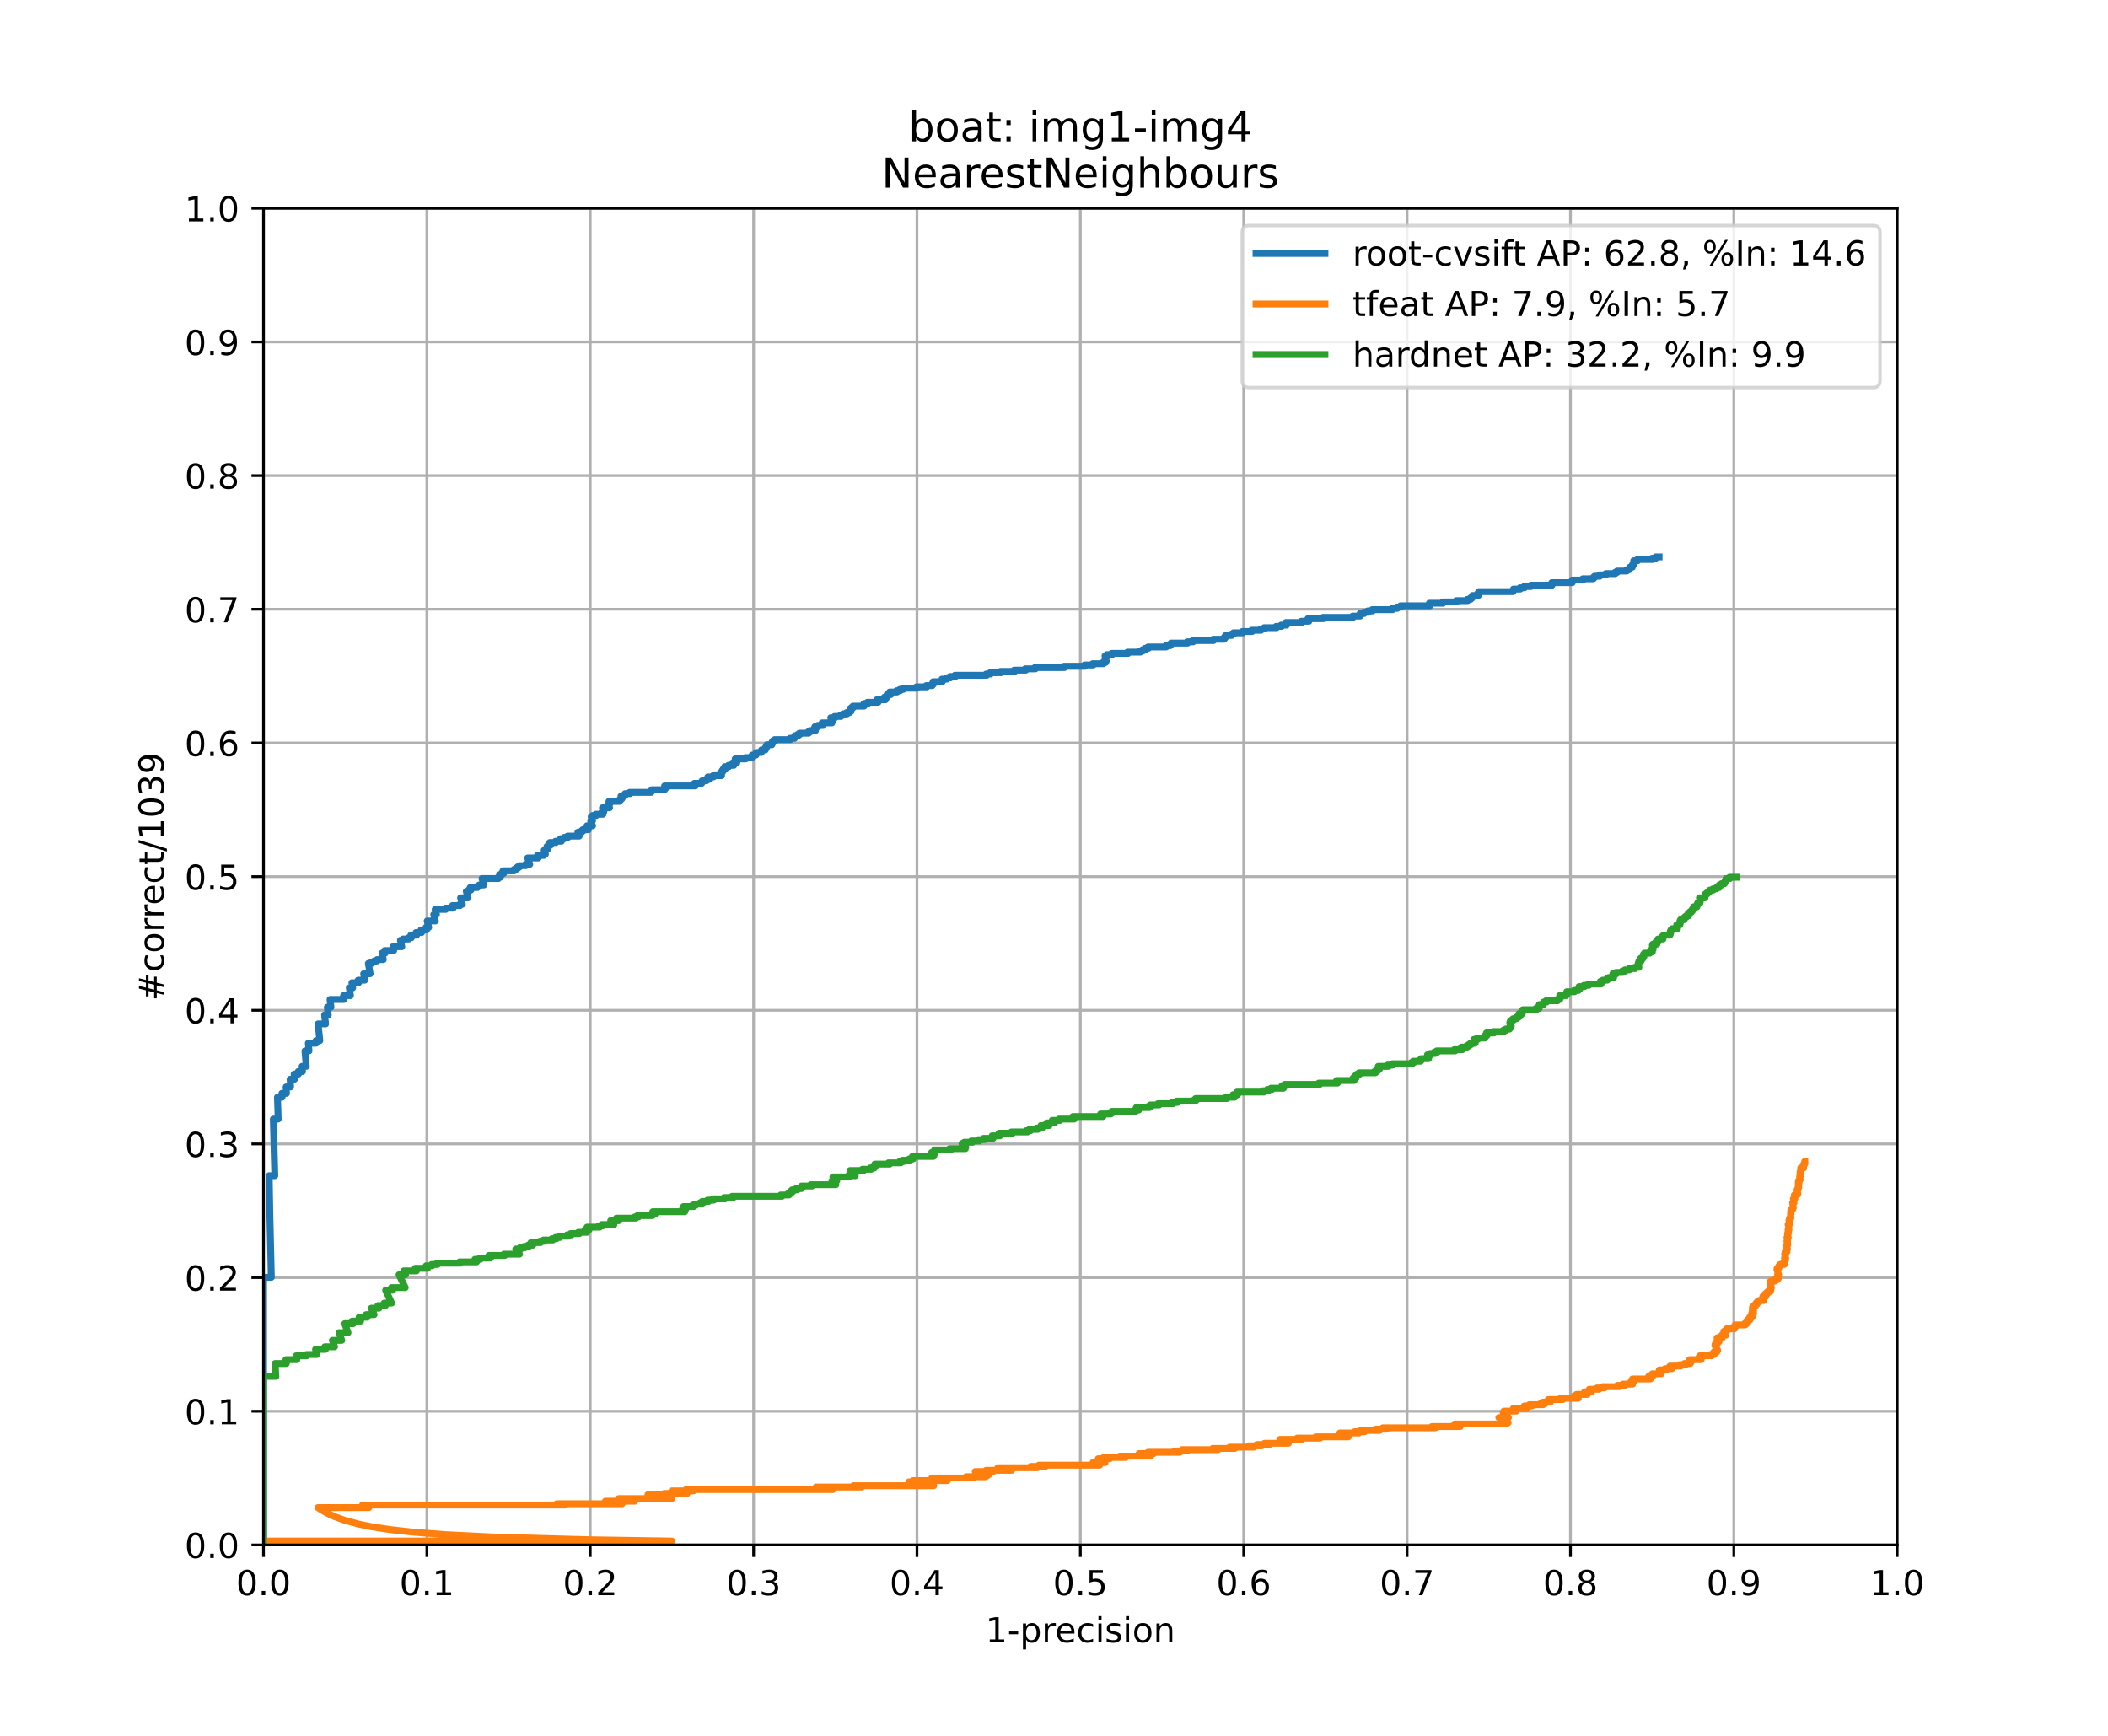 <?xml version="1.0" encoding="utf-8" standalone="no"?>
<!DOCTYPE svg PUBLIC "-//W3C//DTD SVG 1.1//EN"
  "http://www.w3.org/Graphics/SVG/1.1/DTD/svg11.dtd">
<!-- Created with matplotlib (https://matplotlib.org/) -->
<svg height="504pt" version="1.1" viewBox="0 0 612 504" width="612pt" xmlns="http://www.w3.org/2000/svg" xmlns:xlink="http://www.w3.org/1999/xlink">
 <defs>
  <style type="text/css">
*{stroke-linecap:butt;stroke-linejoin:round;}
  </style>
 </defs>
 <g id="figure_1">
  <g id="patch_1">
   <path d="M 0 504 
L 612 504 
L 612 0 
L 0 0 
z
" style="fill:#ffffff;"/>
  </g>
  <g id="axes_1">
   <g id="patch_2">
    <path d="M 76.5 448.56 
L 550.8 448.56 
L 550.8 60.48 
L 76.5 60.48 
z
" style="fill:#ffffff;"/>
   </g>
   <g id="matplotlib.axis_1">
    <g id="xtick_1">
     <g id="line2d_1">
      <path clip-path="url(#p4c7f340dbc)" d="M 76.5 448.56 
L 76.5 60.48 
" style="fill:none;stroke:#b0b0b0;stroke-linecap:square;stroke-width:0.8;"/>
     </g>
     <g id="line2d_2">
      <defs>
       <path d="M 0 0 
L 0 3.5 
" id="mfa8718cfde" style="stroke:#000000;stroke-width:0.8;"/>
      </defs>
      <g>
       <use style="stroke:#000000;stroke-width:0.8;" x="76.5" xlink:href="#mfa8718cfde" y="448.56"/>
      </g>
     </g>
     <g id="text_1">
      <!-- 0.0 -->
      <defs>
       <path d="M 31.781 66.406 
Q 24.172 66.406 20.328 58.906 
Q 16.5 51.422 16.5 36.375 
Q 16.5 21.391 20.328 13.891 
Q 24.172 6.391 31.781 6.391 
Q 39.453 6.391 43.281 13.891 
Q 47.125 21.391 47.125 36.375 
Q 47.125 51.422 43.281 58.906 
Q 39.453 66.406 31.781 66.406 
z
M 31.781 74.219 
Q 44.047 74.219 50.516 64.516 
Q 56.984 54.828 56.984 36.375 
Q 56.984 17.969 50.516 8.266 
Q 44.047 -1.422 31.781 -1.422 
Q 19.531 -1.422 13.062 8.266 
Q 6.594 17.969 6.594 36.375 
Q 6.594 54.828 13.062 64.516 
Q 19.531 74.219 31.781 74.219 
z
" id="DejaVuSans-48"/>
       <path d="M 10.688 12.406 
L 21 12.406 
L 21 0 
L 10.688 0 
z
" id="DejaVuSans-46"/>
      </defs>
      <g transform="translate(68.548 463.158)scale(0.1 -0.1)">
       <use xlink:href="#DejaVuSans-48"/>
       <use x="63.623" xlink:href="#DejaVuSans-46"/>
       <use x="95.41" xlink:href="#DejaVuSans-48"/>
      </g>
     </g>
    </g>
    <g id="xtick_2">
     <g id="line2d_3">
      <path clip-path="url(#p4c7f340dbc)" d="M 123.93 448.56 
L 123.93 60.48 
" style="fill:none;stroke:#b0b0b0;stroke-linecap:square;stroke-width:0.8;"/>
     </g>
     <g id="line2d_4">
      <g>
       <use style="stroke:#000000;stroke-width:0.8;" x="123.93" xlink:href="#mfa8718cfde" y="448.56"/>
      </g>
     </g>
     <g id="text_2">
      <!-- 0.1 -->
      <defs>
       <path d="M 12.406 8.297 
L 28.516 8.297 
L 28.516 63.922 
L 10.984 60.406 
L 10.984 69.391 
L 28.422 72.906 
L 38.281 72.906 
L 38.281 8.297 
L 54.391 8.297 
L 54.391 0 
L 12.406 0 
z
" id="DejaVuSans-49"/>
      </defs>
      <g transform="translate(115.978 463.158)scale(0.1 -0.1)">
       <use xlink:href="#DejaVuSans-48"/>
       <use x="63.623" xlink:href="#DejaVuSans-46"/>
       <use x="95.41" xlink:href="#DejaVuSans-49"/>
      </g>
     </g>
    </g>
    <g id="xtick_3">
     <g id="line2d_5">
      <path clip-path="url(#p4c7f340dbc)" d="M 171.36 448.56 
L 171.36 60.48 
" style="fill:none;stroke:#b0b0b0;stroke-linecap:square;stroke-width:0.8;"/>
     </g>
     <g id="line2d_6">
      <g>
       <use style="stroke:#000000;stroke-width:0.8;" x="171.36" xlink:href="#mfa8718cfde" y="448.56"/>
      </g>
     </g>
     <g id="text_3">
      <!-- 0.2 -->
      <defs>
       <path d="M 19.188 8.297 
L 53.609 8.297 
L 53.609 0 
L 7.328 0 
L 7.328 8.297 
Q 12.938 14.109 22.625 23.891 
Q 32.328 33.688 34.812 36.531 
Q 39.547 41.844 41.422 45.531 
Q 43.312 49.219 43.312 52.781 
Q 43.312 58.594 39.234 62.25 
Q 35.156 65.922 28.609 65.922 
Q 23.969 65.922 18.812 64.312 
Q 13.672 62.703 7.812 59.422 
L 7.812 69.391 
Q 13.766 71.781 18.938 73 
Q 24.125 74.219 28.422 74.219 
Q 39.75 74.219 46.484 68.547 
Q 53.219 62.891 53.219 53.422 
Q 53.219 48.922 51.531 44.891 
Q 49.859 40.875 45.406 35.406 
Q 44.188 33.984 37.641 27.219 
Q 31.109 20.453 19.188 8.297 
z
" id="DejaVuSans-50"/>
      </defs>
      <g transform="translate(163.408 463.158)scale(0.1 -0.1)">
       <use xlink:href="#DejaVuSans-48"/>
       <use x="63.623" xlink:href="#DejaVuSans-46"/>
       <use x="95.41" xlink:href="#DejaVuSans-50"/>
      </g>
     </g>
    </g>
    <g id="xtick_4">
     <g id="line2d_7">
      <path clip-path="url(#p4c7f340dbc)" d="M 218.79 448.56 
L 218.79 60.48 
" style="fill:none;stroke:#b0b0b0;stroke-linecap:square;stroke-width:0.8;"/>
     </g>
     <g id="line2d_8">
      <g>
       <use style="stroke:#000000;stroke-width:0.8;" x="218.79" xlink:href="#mfa8718cfde" y="448.56"/>
      </g>
     </g>
     <g id="text_4">
      <!-- 0.3 -->
      <defs>
       <path d="M 40.578 39.312 
Q 47.656 37.797 51.625 33 
Q 55.609 28.219 55.609 21.188 
Q 55.609 10.406 48.188 4.484 
Q 40.766 -1.422 27.094 -1.422 
Q 22.516 -1.422 17.656 -0.516 
Q 12.797 0.391 7.625 2.203 
L 7.625 11.719 
Q 11.719 9.328 16.594 8.109 
Q 21.484 6.891 26.812 6.891 
Q 36.078 6.891 40.938 10.547 
Q 45.797 14.203 45.797 21.188 
Q 45.797 27.641 41.281 31.266 
Q 36.766 34.906 28.719 34.906 
L 20.219 34.906 
L 20.219 43.016 
L 29.109 43.016 
Q 36.375 43.016 40.234 45.922 
Q 44.094 48.828 44.094 54.297 
Q 44.094 59.906 40.109 62.906 
Q 36.141 65.922 28.719 65.922 
Q 24.656 65.922 20.016 65.031 
Q 15.375 64.156 9.812 62.312 
L 9.812 71.094 
Q 15.438 72.656 20.344 73.438 
Q 25.25 74.219 29.594 74.219 
Q 40.828 74.219 47.359 69.109 
Q 53.906 64.016 53.906 55.328 
Q 53.906 49.266 50.438 45.094 
Q 46.969 40.922 40.578 39.312 
z
" id="DejaVuSans-51"/>
      </defs>
      <g transform="translate(210.838 463.158)scale(0.1 -0.1)">
       <use xlink:href="#DejaVuSans-48"/>
       <use x="63.623" xlink:href="#DejaVuSans-46"/>
       <use x="95.41" xlink:href="#DejaVuSans-51"/>
      </g>
     </g>
    </g>
    <g id="xtick_5">
     <g id="line2d_9">
      <path clip-path="url(#p4c7f340dbc)" d="M 266.22 448.56 
L 266.22 60.48 
" style="fill:none;stroke:#b0b0b0;stroke-linecap:square;stroke-width:0.8;"/>
     </g>
     <g id="line2d_10">
      <g>
       <use style="stroke:#000000;stroke-width:0.8;" x="266.22" xlink:href="#mfa8718cfde" y="448.56"/>
      </g>
     </g>
     <g id="text_5">
      <!-- 0.4 -->
      <defs>
       <path d="M 37.797 64.312 
L 12.891 25.391 
L 37.797 25.391 
z
M 35.203 72.906 
L 47.609 72.906 
L 47.609 25.391 
L 58.016 25.391 
L 58.016 17.188 
L 47.609 17.188 
L 47.609 0 
L 37.797 0 
L 37.797 17.188 
L 4.891 17.188 
L 4.891 26.703 
z
" id="DejaVuSans-52"/>
      </defs>
      <g transform="translate(258.268 463.158)scale(0.1 -0.1)">
       <use xlink:href="#DejaVuSans-48"/>
       <use x="63.623" xlink:href="#DejaVuSans-46"/>
       <use x="95.41" xlink:href="#DejaVuSans-52"/>
      </g>
     </g>
    </g>
    <g id="xtick_6">
     <g id="line2d_11">
      <path clip-path="url(#p4c7f340dbc)" d="M 313.65 448.56 
L 313.65 60.48 
" style="fill:none;stroke:#b0b0b0;stroke-linecap:square;stroke-width:0.8;"/>
     </g>
     <g id="line2d_12">
      <g>
       <use style="stroke:#000000;stroke-width:0.8;" x="313.65" xlink:href="#mfa8718cfde" y="448.56"/>
      </g>
     </g>
     <g id="text_6">
      <!-- 0.5 -->
      <defs>
       <path d="M 10.797 72.906 
L 49.516 72.906 
L 49.516 64.594 
L 19.828 64.594 
L 19.828 46.734 
Q 21.969 47.469 24.109 47.828 
Q 26.266 48.188 28.422 48.188 
Q 40.625 48.188 47.75 41.5 
Q 54.891 34.812 54.891 23.391 
Q 54.891 11.625 47.562 5.094 
Q 40.234 -1.422 26.906 -1.422 
Q 22.312 -1.422 17.547 -0.641 
Q 12.797 0.141 7.719 1.703 
L 7.719 11.625 
Q 12.109 9.234 16.797 8.062 
Q 21.484 6.891 26.703 6.891 
Q 35.156 6.891 40.078 11.328 
Q 45.016 15.766 45.016 23.391 
Q 45.016 31 40.078 35.438 
Q 35.156 39.891 26.703 39.891 
Q 22.75 39.891 18.812 39.016 
Q 14.891 38.141 10.797 36.281 
z
" id="DejaVuSans-53"/>
      </defs>
      <g transform="translate(305.698 463.158)scale(0.1 -0.1)">
       <use xlink:href="#DejaVuSans-48"/>
       <use x="63.623" xlink:href="#DejaVuSans-46"/>
       <use x="95.41" xlink:href="#DejaVuSans-53"/>
      </g>
     </g>
    </g>
    <g id="xtick_7">
     <g id="line2d_13">
      <path clip-path="url(#p4c7f340dbc)" d="M 361.08 448.56 
L 361.08 60.48 
" style="fill:none;stroke:#b0b0b0;stroke-linecap:square;stroke-width:0.8;"/>
     </g>
     <g id="line2d_14">
      <g>
       <use style="stroke:#000000;stroke-width:0.8;" x="361.08" xlink:href="#mfa8718cfde" y="448.56"/>
      </g>
     </g>
     <g id="text_7">
      <!-- 0.6 -->
      <defs>
       <path d="M 33.016 40.375 
Q 26.375 40.375 22.484 35.828 
Q 18.609 31.297 18.609 23.391 
Q 18.609 15.531 22.484 10.953 
Q 26.375 6.391 33.016 6.391 
Q 39.656 6.391 43.531 10.953 
Q 47.406 15.531 47.406 23.391 
Q 47.406 31.297 43.531 35.828 
Q 39.656 40.375 33.016 40.375 
z
M 52.594 71.297 
L 52.594 62.312 
Q 48.875 64.062 45.094 64.984 
Q 41.312 65.922 37.594 65.922 
Q 27.828 65.922 22.672 59.328 
Q 17.531 52.734 16.797 39.406 
Q 19.672 43.656 24.016 45.922 
Q 28.375 48.188 33.594 48.188 
Q 44.578 48.188 50.953 41.516 
Q 57.328 34.859 57.328 23.391 
Q 57.328 12.156 50.688 5.359 
Q 44.047 -1.422 33.016 -1.422 
Q 20.359 -1.422 13.672 8.266 
Q 6.984 17.969 6.984 36.375 
Q 6.984 53.656 15.188 63.938 
Q 23.391 74.219 37.203 74.219 
Q 40.922 74.219 44.703 73.484 
Q 48.484 72.75 52.594 71.297 
z
" id="DejaVuSans-54"/>
      </defs>
      <g transform="translate(353.128 463.158)scale(0.1 -0.1)">
       <use xlink:href="#DejaVuSans-48"/>
       <use x="63.623" xlink:href="#DejaVuSans-46"/>
       <use x="95.41" xlink:href="#DejaVuSans-54"/>
      </g>
     </g>
    </g>
    <g id="xtick_8">
     <g id="line2d_15">
      <path clip-path="url(#p4c7f340dbc)" d="M 408.51 448.56 
L 408.51 60.48 
" style="fill:none;stroke:#b0b0b0;stroke-linecap:square;stroke-width:0.8;"/>
     </g>
     <g id="line2d_16">
      <g>
       <use style="stroke:#000000;stroke-width:0.8;" x="408.51" xlink:href="#mfa8718cfde" y="448.56"/>
      </g>
     </g>
     <g id="text_8">
      <!-- 0.7 -->
      <defs>
       <path d="M 8.203 72.906 
L 55.078 72.906 
L 55.078 68.703 
L 28.609 0 
L 18.312 0 
L 43.219 64.594 
L 8.203 64.594 
z
" id="DejaVuSans-55"/>
      </defs>
      <g transform="translate(400.558 463.158)scale(0.1 -0.1)">
       <use xlink:href="#DejaVuSans-48"/>
       <use x="63.623" xlink:href="#DejaVuSans-46"/>
       <use x="95.41" xlink:href="#DejaVuSans-55"/>
      </g>
     </g>
    </g>
    <g id="xtick_9">
     <g id="line2d_17">
      <path clip-path="url(#p4c7f340dbc)" d="M 455.94 448.56 
L 455.94 60.48 
" style="fill:none;stroke:#b0b0b0;stroke-linecap:square;stroke-width:0.8;"/>
     </g>
     <g id="line2d_18">
      <g>
       <use style="stroke:#000000;stroke-width:0.8;" x="455.94" xlink:href="#mfa8718cfde" y="448.56"/>
      </g>
     </g>
     <g id="text_9">
      <!-- 0.8 -->
      <defs>
       <path d="M 31.781 34.625 
Q 24.75 34.625 20.719 30.859 
Q 16.703 27.094 16.703 20.516 
Q 16.703 13.922 20.719 10.156 
Q 24.75 6.391 31.781 6.391 
Q 38.812 6.391 42.859 10.172 
Q 46.922 13.969 46.922 20.516 
Q 46.922 27.094 42.891 30.859 
Q 38.875 34.625 31.781 34.625 
z
M 21.922 38.812 
Q 15.578 40.375 12.031 44.719 
Q 8.5 49.078 8.5 55.328 
Q 8.5 64.062 14.719 69.141 
Q 20.953 74.219 31.781 74.219 
Q 42.672 74.219 48.875 69.141 
Q 55.078 64.062 55.078 55.328 
Q 55.078 49.078 51.531 44.719 
Q 48 40.375 41.703 38.812 
Q 48.828 37.156 52.797 32.312 
Q 56.781 27.484 56.781 20.516 
Q 56.781 9.906 50.312 4.234 
Q 43.844 -1.422 31.781 -1.422 
Q 19.734 -1.422 13.25 4.234 
Q 6.781 9.906 6.781 20.516 
Q 6.781 27.484 10.781 32.312 
Q 14.797 37.156 21.922 38.812 
z
M 18.312 54.391 
Q 18.312 48.734 21.844 45.562 
Q 25.391 42.391 31.781 42.391 
Q 38.141 42.391 41.719 45.562 
Q 45.312 48.734 45.312 54.391 
Q 45.312 60.062 41.719 63.234 
Q 38.141 66.406 31.781 66.406 
Q 25.391 66.406 21.844 63.234 
Q 18.312 60.062 18.312 54.391 
z
" id="DejaVuSans-56"/>
      </defs>
      <g transform="translate(447.988 463.158)scale(0.1 -0.1)">
       <use xlink:href="#DejaVuSans-48"/>
       <use x="63.623" xlink:href="#DejaVuSans-46"/>
       <use x="95.41" xlink:href="#DejaVuSans-56"/>
      </g>
     </g>
    </g>
    <g id="xtick_10">
     <g id="line2d_19">
      <path clip-path="url(#p4c7f340dbc)" d="M 503.37 448.56 
L 503.37 60.48 
" style="fill:none;stroke:#b0b0b0;stroke-linecap:square;stroke-width:0.8;"/>
     </g>
     <g id="line2d_20">
      <g>
       <use style="stroke:#000000;stroke-width:0.8;" x="503.37" xlink:href="#mfa8718cfde" y="448.56"/>
      </g>
     </g>
     <g id="text_10">
      <!-- 0.9 -->
      <defs>
       <path d="M 10.984 1.516 
L 10.984 10.5 
Q 14.703 8.734 18.5 7.812 
Q 22.312 6.891 25.984 6.891 
Q 35.75 6.891 40.891 13.453 
Q 46.047 20.016 46.781 33.406 
Q 43.953 29.203 39.594 26.953 
Q 35.25 24.703 29.984 24.703 
Q 19.047 24.703 12.672 31.312 
Q 6.297 37.938 6.297 49.422 
Q 6.297 60.641 12.938 67.422 
Q 19.578 74.219 30.609 74.219 
Q 43.266 74.219 49.922 64.516 
Q 56.594 54.828 56.594 36.375 
Q 56.594 19.141 48.406 8.859 
Q 40.234 -1.422 26.422 -1.422 
Q 22.703 -1.422 18.891 -0.688 
Q 15.094 0.047 10.984 1.516 
z
M 30.609 32.422 
Q 37.25 32.422 41.125 36.953 
Q 45.016 41.5 45.016 49.422 
Q 45.016 57.281 41.125 61.844 
Q 37.25 66.406 30.609 66.406 
Q 23.969 66.406 20.094 61.844 
Q 16.219 57.281 16.219 49.422 
Q 16.219 41.5 20.094 36.953 
Q 23.969 32.422 30.609 32.422 
z
" id="DejaVuSans-57"/>
      </defs>
      <g transform="translate(495.418 463.158)scale(0.1 -0.1)">
       <use xlink:href="#DejaVuSans-48"/>
       <use x="63.623" xlink:href="#DejaVuSans-46"/>
       <use x="95.41" xlink:href="#DejaVuSans-57"/>
      </g>
     </g>
    </g>
    <g id="xtick_11">
     <g id="line2d_21">
      <path clip-path="url(#p4c7f340dbc)" d="M 550.8 448.56 
L 550.8 60.48 
" style="fill:none;stroke:#b0b0b0;stroke-linecap:square;stroke-width:0.8;"/>
     </g>
     <g id="line2d_22">
      <g>
       <use style="stroke:#000000;stroke-width:0.8;" x="550.8" xlink:href="#mfa8718cfde" y="448.56"/>
      </g>
     </g>
     <g id="text_11">
      <!-- 1.0 -->
      <g transform="translate(542.848 463.158)scale(0.1 -0.1)">
       <use xlink:href="#DejaVuSans-49"/>
       <use x="63.623" xlink:href="#DejaVuSans-46"/>
       <use x="95.41" xlink:href="#DejaVuSans-48"/>
      </g>
     </g>
    </g>
    <g id="text_12">
     <!-- 1-precision -->
     <defs>
      <path d="M 4.891 31.391 
L 31.203 31.391 
L 31.203 23.391 
L 4.891 23.391 
z
" id="DejaVuSans-45"/>
      <path d="M 18.109 8.203 
L 18.109 -20.797 
L 9.078 -20.797 
L 9.078 54.688 
L 18.109 54.688 
L 18.109 46.391 
Q 20.953 51.266 25.266 53.625 
Q 29.594 56 35.594 56 
Q 45.562 56 51.781 48.094 
Q 58.016 40.188 58.016 27.297 
Q 58.016 14.406 51.781 6.484 
Q 45.562 -1.422 35.594 -1.422 
Q 29.594 -1.422 25.266 0.953 
Q 20.953 3.328 18.109 8.203 
z
M 48.688 27.297 
Q 48.688 37.203 44.609 42.844 
Q 40.531 48.484 33.406 48.484 
Q 26.266 48.484 22.188 42.844 
Q 18.109 37.203 18.109 27.297 
Q 18.109 17.391 22.188 11.75 
Q 26.266 6.109 33.406 6.109 
Q 40.531 6.109 44.609 11.75 
Q 48.688 17.391 48.688 27.297 
z
" id="DejaVuSans-112"/>
      <path d="M 41.109 46.297 
Q 39.594 47.172 37.812 47.578 
Q 36.031 48 33.891 48 
Q 26.266 48 22.188 43.047 
Q 18.109 38.094 18.109 28.812 
L 18.109 0 
L 9.078 0 
L 9.078 54.688 
L 18.109 54.688 
L 18.109 46.188 
Q 20.953 51.172 25.484 53.578 
Q 30.031 56 36.531 56 
Q 37.453 56 38.578 55.875 
Q 39.703 55.766 41.062 55.516 
z
" id="DejaVuSans-114"/>
      <path d="M 56.203 29.594 
L 56.203 25.203 
L 14.891 25.203 
Q 15.484 15.922 20.484 11.062 
Q 25.484 6.203 34.422 6.203 
Q 39.594 6.203 44.453 7.469 
Q 49.312 8.734 54.109 11.281 
L 54.109 2.781 
Q 49.266 0.734 44.188 -0.344 
Q 39.109 -1.422 33.891 -1.422 
Q 20.797 -1.422 13.156 6.188 
Q 5.516 13.812 5.516 26.812 
Q 5.516 40.234 12.766 48.109 
Q 20.016 56 32.328 56 
Q 43.359 56 49.781 48.891 
Q 56.203 41.797 56.203 29.594 
z
M 47.219 32.234 
Q 47.125 39.594 43.094 43.984 
Q 39.062 48.391 32.422 48.391 
Q 24.906 48.391 20.391 44.141 
Q 15.875 39.891 15.188 32.172 
z
" id="DejaVuSans-101"/>
      <path d="M 48.781 52.594 
L 48.781 44.188 
Q 44.969 46.297 41.141 47.344 
Q 37.312 48.391 33.406 48.391 
Q 24.656 48.391 19.812 42.844 
Q 14.984 37.312 14.984 27.297 
Q 14.984 17.281 19.812 11.734 
Q 24.656 6.203 33.406 6.203 
Q 37.312 6.203 41.141 7.25 
Q 44.969 8.297 48.781 10.406 
L 48.781 2.094 
Q 45.016 0.344 40.984 -0.531 
Q 36.969 -1.422 32.422 -1.422 
Q 20.062 -1.422 12.781 6.344 
Q 5.516 14.109 5.516 27.297 
Q 5.516 40.672 12.859 48.328 
Q 20.219 56 33.016 56 
Q 37.156 56 41.109 55.141 
Q 45.062 54.297 48.781 52.594 
z
" id="DejaVuSans-99"/>
      <path d="M 9.422 54.688 
L 18.406 54.688 
L 18.406 0 
L 9.422 0 
z
M 9.422 75.984 
L 18.406 75.984 
L 18.406 64.594 
L 9.422 64.594 
z
" id="DejaVuSans-105"/>
      <path d="M 44.281 53.078 
L 44.281 44.578 
Q 40.484 46.531 36.375 47.5 
Q 32.281 48.484 27.875 48.484 
Q 21.188 48.484 17.844 46.438 
Q 14.5 44.391 14.5 40.281 
Q 14.5 37.156 16.891 35.375 
Q 19.281 33.594 26.516 31.984 
L 29.594 31.297 
Q 39.156 29.25 43.188 25.516 
Q 47.219 21.781 47.219 15.094 
Q 47.219 7.469 41.188 3.016 
Q 35.156 -1.422 24.609 -1.422 
Q 20.219 -1.422 15.453 -0.562 
Q 10.688 0.297 5.422 2 
L 5.422 11.281 
Q 10.406 8.688 15.234 7.391 
Q 20.062 6.109 24.812 6.109 
Q 31.156 6.109 34.562 8.281 
Q 37.984 10.453 37.984 14.406 
Q 37.984 18.062 35.516 20.016 
Q 33.062 21.969 24.703 23.781 
L 21.578 24.516 
Q 13.234 26.266 9.516 29.906 
Q 5.812 33.547 5.812 39.891 
Q 5.812 47.609 11.281 51.797 
Q 16.75 56 26.812 56 
Q 31.781 56 36.172 55.266 
Q 40.578 54.547 44.281 53.078 
z
" id="DejaVuSans-115"/>
      <path d="M 30.609 48.391 
Q 23.391 48.391 19.188 42.75 
Q 14.984 37.109 14.984 27.297 
Q 14.984 17.484 19.156 11.844 
Q 23.344 6.203 30.609 6.203 
Q 37.797 6.203 41.984 11.859 
Q 46.188 17.531 46.188 27.297 
Q 46.188 37.016 41.984 42.703 
Q 37.797 48.391 30.609 48.391 
z
M 30.609 56 
Q 42.328 56 49.016 48.375 
Q 55.719 40.766 55.719 27.297 
Q 55.719 13.875 49.016 6.219 
Q 42.328 -1.422 30.609 -1.422 
Q 18.844 -1.422 12.172 6.219 
Q 5.516 13.875 5.516 27.297 
Q 5.516 40.766 12.172 48.375 
Q 18.844 56 30.609 56 
z
" id="DejaVuSans-111"/>
      <path d="M 54.891 33.016 
L 54.891 0 
L 45.906 0 
L 45.906 32.719 
Q 45.906 40.484 42.875 44.328 
Q 39.844 48.188 33.797 48.188 
Q 26.516 48.188 22.312 43.547 
Q 18.109 38.922 18.109 30.906 
L 18.109 0 
L 9.078 0 
L 9.078 54.688 
L 18.109 54.688 
L 18.109 46.188 
Q 21.344 51.125 25.703 53.562 
Q 30.078 56 35.797 56 
Q 45.219 56 50.047 50.172 
Q 54.891 44.344 54.891 33.016 
z
" id="DejaVuSans-110"/>
     </defs>
     <g transform="translate(286.111 476.837)scale(0.1 -0.1)">
      <use xlink:href="#DejaVuSans-49"/>
      <use x="63.623" xlink:href="#DejaVuSans-45"/>
      <use x="99.707" xlink:href="#DejaVuSans-112"/>
      <use x="163.184" xlink:href="#DejaVuSans-114"/>
      <use x="202.047" xlink:href="#DejaVuSans-101"/>
      <use x="263.57" xlink:href="#DejaVuSans-99"/>
      <use x="318.551" xlink:href="#DejaVuSans-105"/>
      <use x="346.334" xlink:href="#DejaVuSans-115"/>
      <use x="398.434" xlink:href="#DejaVuSans-105"/>
      <use x="426.217" xlink:href="#DejaVuSans-111"/>
      <use x="487.398" xlink:href="#DejaVuSans-110"/>
     </g>
    </g>
   </g>
   <g id="matplotlib.axis_2">
    <g id="ytick_1">
     <g id="line2d_23">
      <path clip-path="url(#p4c7f340dbc)" d="M 76.5 448.56 
L 550.8 448.56 
" style="fill:none;stroke:#b0b0b0;stroke-linecap:square;stroke-width:0.8;"/>
     </g>
     <g id="line2d_24">
      <defs>
       <path d="M 0 0 
L -3.5 0 
" id="mc04fc81595" style="stroke:#000000;stroke-width:0.8;"/>
      </defs>
      <g>
       <use style="stroke:#000000;stroke-width:0.8;" x="76.5" xlink:href="#mc04fc81595" y="448.56"/>
      </g>
     </g>
     <g id="text_13">
      <!-- 0.0 -->
      <g transform="translate(53.597 452.359)scale(0.1 -0.1)">
       <use xlink:href="#DejaVuSans-48"/>
       <use x="63.623" xlink:href="#DejaVuSans-46"/>
       <use x="95.41" xlink:href="#DejaVuSans-48"/>
      </g>
     </g>
    </g>
    <g id="ytick_2">
     <g id="line2d_25">
      <path clip-path="url(#p4c7f340dbc)" d="M 76.5 409.752 
L 550.8 409.752 
" style="fill:none;stroke:#b0b0b0;stroke-linecap:square;stroke-width:0.8;"/>
     </g>
     <g id="line2d_26">
      <g>
       <use style="stroke:#000000;stroke-width:0.8;" x="76.5" xlink:href="#mc04fc81595" y="409.752"/>
      </g>
     </g>
     <g id="text_14">
      <!-- 0.1 -->
      <g transform="translate(53.597 413.551)scale(0.1 -0.1)">
       <use xlink:href="#DejaVuSans-48"/>
       <use x="63.623" xlink:href="#DejaVuSans-46"/>
       <use x="95.41" xlink:href="#DejaVuSans-49"/>
      </g>
     </g>
    </g>
    <g id="ytick_3">
     <g id="line2d_27">
      <path clip-path="url(#p4c7f340dbc)" d="M 76.5 370.944 
L 550.8 370.944 
" style="fill:none;stroke:#b0b0b0;stroke-linecap:square;stroke-width:0.8;"/>
     </g>
     <g id="line2d_28">
      <g>
       <use style="stroke:#000000;stroke-width:0.8;" x="76.5" xlink:href="#mc04fc81595" y="370.944"/>
      </g>
     </g>
     <g id="text_15">
      <!-- 0.2 -->
      <g transform="translate(53.597 374.743)scale(0.1 -0.1)">
       <use xlink:href="#DejaVuSans-48"/>
       <use x="63.623" xlink:href="#DejaVuSans-46"/>
       <use x="95.41" xlink:href="#DejaVuSans-50"/>
      </g>
     </g>
    </g>
    <g id="ytick_4">
     <g id="line2d_29">
      <path clip-path="url(#p4c7f340dbc)" d="M 76.5 332.136 
L 550.8 332.136 
" style="fill:none;stroke:#b0b0b0;stroke-linecap:square;stroke-width:0.8;"/>
     </g>
     <g id="line2d_30">
      <g>
       <use style="stroke:#000000;stroke-width:0.8;" x="76.5" xlink:href="#mc04fc81595" y="332.136"/>
      </g>
     </g>
     <g id="text_16">
      <!-- 0.3 -->
      <g transform="translate(53.597 335.935)scale(0.1 -0.1)">
       <use xlink:href="#DejaVuSans-48"/>
       <use x="63.623" xlink:href="#DejaVuSans-46"/>
       <use x="95.41" xlink:href="#DejaVuSans-51"/>
      </g>
     </g>
    </g>
    <g id="ytick_5">
     <g id="line2d_31">
      <path clip-path="url(#p4c7f340dbc)" d="M 76.5 293.328 
L 550.8 293.328 
" style="fill:none;stroke:#b0b0b0;stroke-linecap:square;stroke-width:0.8;"/>
     </g>
     <g id="line2d_32">
      <g>
       <use style="stroke:#000000;stroke-width:0.8;" x="76.5" xlink:href="#mc04fc81595" y="293.328"/>
      </g>
     </g>
     <g id="text_17">
      <!-- 0.4 -->
      <g transform="translate(53.597 297.127)scale(0.1 -0.1)">
       <use xlink:href="#DejaVuSans-48"/>
       <use x="63.623" xlink:href="#DejaVuSans-46"/>
       <use x="95.41" xlink:href="#DejaVuSans-52"/>
      </g>
     </g>
    </g>
    <g id="ytick_6">
     <g id="line2d_33">
      <path clip-path="url(#p4c7f340dbc)" d="M 76.5 254.52 
L 550.8 254.52 
" style="fill:none;stroke:#b0b0b0;stroke-linecap:square;stroke-width:0.8;"/>
     </g>
     <g id="line2d_34">
      <g>
       <use style="stroke:#000000;stroke-width:0.8;" x="76.5" xlink:href="#mc04fc81595" y="254.52"/>
      </g>
     </g>
     <g id="text_18">
      <!-- 0.5 -->
      <g transform="translate(53.597 258.319)scale(0.1 -0.1)">
       <use xlink:href="#DejaVuSans-48"/>
       <use x="63.623" xlink:href="#DejaVuSans-46"/>
       <use x="95.41" xlink:href="#DejaVuSans-53"/>
      </g>
     </g>
    </g>
    <g id="ytick_7">
     <g id="line2d_35">
      <path clip-path="url(#p4c7f340dbc)" d="M 76.5 215.712 
L 550.8 215.712 
" style="fill:none;stroke:#b0b0b0;stroke-linecap:square;stroke-width:0.8;"/>
     </g>
     <g id="line2d_36">
      <g>
       <use style="stroke:#000000;stroke-width:0.8;" x="76.5" xlink:href="#mc04fc81595" y="215.712"/>
      </g>
     </g>
     <g id="text_19">
      <!-- 0.6 -->
      <g transform="translate(53.597 219.511)scale(0.1 -0.1)">
       <use xlink:href="#DejaVuSans-48"/>
       <use x="63.623" xlink:href="#DejaVuSans-46"/>
       <use x="95.41" xlink:href="#DejaVuSans-54"/>
      </g>
     </g>
    </g>
    <g id="ytick_8">
     <g id="line2d_37">
      <path clip-path="url(#p4c7f340dbc)" d="M 76.5 176.904 
L 550.8 176.904 
" style="fill:none;stroke:#b0b0b0;stroke-linecap:square;stroke-width:0.8;"/>
     </g>
     <g id="line2d_38">
      <g>
       <use style="stroke:#000000;stroke-width:0.8;" x="76.5" xlink:href="#mc04fc81595" y="176.904"/>
      </g>
     </g>
     <g id="text_20">
      <!-- 0.7 -->
      <g transform="translate(53.597 180.703)scale(0.1 -0.1)">
       <use xlink:href="#DejaVuSans-48"/>
       <use x="63.623" xlink:href="#DejaVuSans-46"/>
       <use x="95.41" xlink:href="#DejaVuSans-55"/>
      </g>
     </g>
    </g>
    <g id="ytick_9">
     <g id="line2d_39">
      <path clip-path="url(#p4c7f340dbc)" d="M 76.5 138.096 
L 550.8 138.096 
" style="fill:none;stroke:#b0b0b0;stroke-linecap:square;stroke-width:0.8;"/>
     </g>
     <g id="line2d_40">
      <g>
       <use style="stroke:#000000;stroke-width:0.8;" x="76.5" xlink:href="#mc04fc81595" y="138.096"/>
      </g>
     </g>
     <g id="text_21">
      <!-- 0.8 -->
      <g transform="translate(53.597 141.895)scale(0.1 -0.1)">
       <use xlink:href="#DejaVuSans-48"/>
       <use x="63.623" xlink:href="#DejaVuSans-46"/>
       <use x="95.41" xlink:href="#DejaVuSans-56"/>
      </g>
     </g>
    </g>
    <g id="ytick_10">
     <g id="line2d_41">
      <path clip-path="url(#p4c7f340dbc)" d="M 76.5 99.288 
L 550.8 99.288 
" style="fill:none;stroke:#b0b0b0;stroke-linecap:square;stroke-width:0.8;"/>
     </g>
     <g id="line2d_42">
      <g>
       <use style="stroke:#000000;stroke-width:0.8;" x="76.5" xlink:href="#mc04fc81595" y="99.288"/>
      </g>
     </g>
     <g id="text_22">
      <!-- 0.9 -->
      <g transform="translate(53.597 103.087)scale(0.1 -0.1)">
       <use xlink:href="#DejaVuSans-48"/>
       <use x="63.623" xlink:href="#DejaVuSans-46"/>
       <use x="95.41" xlink:href="#DejaVuSans-57"/>
      </g>
     </g>
    </g>
    <g id="ytick_11">
     <g id="line2d_43">
      <path clip-path="url(#p4c7f340dbc)" d="M 76.5 60.48 
L 550.8 60.48 
" style="fill:none;stroke:#b0b0b0;stroke-linecap:square;stroke-width:0.8;"/>
     </g>
     <g id="line2d_44">
      <g>
       <use style="stroke:#000000;stroke-width:0.8;" x="76.5" xlink:href="#mc04fc81595" y="60.48"/>
      </g>
     </g>
     <g id="text_23">
      <!-- 1.0 -->
      <g transform="translate(53.597 64.279)scale(0.1 -0.1)">
       <use xlink:href="#DejaVuSans-49"/>
       <use x="63.623" xlink:href="#DejaVuSans-46"/>
       <use x="95.41" xlink:href="#DejaVuSans-48"/>
      </g>
     </g>
    </g>
    <g id="text_24">
     <!-- #correct/1039 -->
     <defs>
      <path d="M 51.125 44 
L 36.922 44 
L 32.812 27.688 
L 47.125 27.688 
z
M 43.797 71.781 
L 38.719 51.516 
L 52.984 51.516 
L 58.109 71.781 
L 65.922 71.781 
L 60.891 51.516 
L 76.125 51.516 
L 76.125 44 
L 58.984 44 
L 54.984 27.688 
L 70.516 27.688 
L 70.516 20.219 
L 53.078 20.219 
L 48 0 
L 40.188 0 
L 45.219 20.219 
L 30.906 20.219 
L 25.875 0 
L 18.016 0 
L 23.094 20.219 
L 7.719 20.219 
L 7.719 27.688 
L 24.906 27.688 
L 29 44 
L 13.281 44 
L 13.281 51.516 
L 30.906 51.516 
L 35.891 71.781 
z
" id="DejaVuSans-35"/>
      <path d="M 18.312 70.219 
L 18.312 54.688 
L 36.812 54.688 
L 36.812 47.703 
L 18.312 47.703 
L 18.312 18.016 
Q 18.312 11.328 20.141 9.422 
Q 21.969 7.516 27.594 7.516 
L 36.812 7.516 
L 36.812 0 
L 27.594 0 
Q 17.188 0 13.234 3.875 
Q 9.281 7.766 9.281 18.016 
L 9.281 47.703 
L 2.688 47.703 
L 2.688 54.688 
L 9.281 54.688 
L 9.281 70.219 
z
" id="DejaVuSans-116"/>
      <path d="M 25.391 72.906 
L 33.688 72.906 
L 8.297 -9.281 
L 0 -9.281 
z
" id="DejaVuSans-47"/>
     </defs>
     <g transform="translate(47.517 290.625)rotate(-90)scale(0.1 -0.1)">
      <use xlink:href="#DejaVuSans-35"/>
      <use x="83.789" xlink:href="#DejaVuSans-99"/>
      <use x="138.77" xlink:href="#DejaVuSans-111"/>
      <use x="199.951" xlink:href="#DejaVuSans-114"/>
      <use x="239.314" xlink:href="#DejaVuSans-114"/>
      <use x="278.178" xlink:href="#DejaVuSans-101"/>
      <use x="339.701" xlink:href="#DejaVuSans-99"/>
      <use x="394.682" xlink:href="#DejaVuSans-116"/>
      <use x="433.891" xlink:href="#DejaVuSans-47"/>
      <use x="467.582" xlink:href="#DejaVuSans-49"/>
      <use x="531.205" xlink:href="#DejaVuSans-48"/>
      <use x="594.828" xlink:href="#DejaVuSans-51"/>
      <use x="658.451" xlink:href="#DejaVuSans-57"/>
     </g>
    </g>
   </g>
   <g id="line2d_45">
    <path clip-path="url(#p4c7f340dbc)" d="M 76.5 448.186 
L 76.5 370.869 
L 78.769 370.869 
L 78.317 351.447 
L 78.147 341.362 
L 79.782 341.362 
L 79.349 324.927 
L 80.76 324.927 
L 80.554 318.577 
L 81.89 318.577 
L 81.844 317.457 
L 83.162 317.457 
L 83.069 315.589 
L 84.361 315.589 
L 84.233 313.348 
L 85.498 313.348 
L 85.401 311.854 
L 86.645 311.854 
L 86.591 311.107 
L 87.823 311.107 
L 87.704 309.613 
L 88.916 309.613 
L 88.538 305.131 
L 89.708 305.131 
L 89.511 302.89 
L 91.8 302.89 
L 91.724 302.143 
L 92.855 302.143 
L 92.348 297.287 
L 94.526 297.287 
L 94.231 294.673 
L 95.295 294.673 
L 95.036 292.432 
L 96.081 292.432 
L 95.815 290.19 
L 99.896 290.19 
L 99.74 289.07 
L 101.74 289.07 
L 101.409 286.829 
L 102.39 286.829 
L 102.166 285.335 
L 104.099 285.335 
L 103.981 284.588 
L 105.89 284.588 
L 105.58 282.72 
L 107.454 282.72 
L 106.942 279.732 
L 107.859 279.732 
L 107.794 279.359 
L 108.706 279.359 
L 108.639 278.985 
L 109.545 278.985 
L 109.478 278.612 
L 111.276 278.612 
L 110.925 276.744 
L 111.81 276.744 
L 111.669 275.997 
L 114.293 275.997 
L 114.068 274.876 
L 116.647 274.876 
L 116.256 273.009 
L 117.102 273.009 
L 117.023 272.635 
L 118.701 272.635 
L 118.619 272.262 
L 119.452 272.262 
L 119.287 271.515 
L 120.937 271.515 
L 120.768 270.768 
L 122.4 270.768 
L 122.226 270.021 
L 123.841 270.021 
L 123.663 269.274 
L 124.463 269.274 
L 124.018 267.406 
L 126.38 267.406 
L 125.924 265.539 
L 126.7 265.539 
L 126.336 264.045 
L 129.39 264.045 
L 129.295 263.671 
L 131.553 263.671 
L 131.357 262.924 
L 133.584 262.924 
L 133.483 262.551 
L 134.219 262.551 
L 133.715 260.683 
L 135.891 260.683 
L 135.379 258.815 
L 136.094 258.815 
L 135.991 258.442 
L 136.703 258.442 
L 136.497 257.695 
L 138.611 257.695 
L 138.505 257.321 
L 139.204 257.321 
L 139.098 256.948 
L 140.487 256.948 
L 139.952 255.08 
L 144.705 255.08 
L 144.593 254.707 
L 145.262 254.707 
L 145.036 253.96 
L 145.701 253.96 
L 145.588 253.586 
L 146.25 253.586 
L 146.023 252.839 
L 149.292 252.839 
L 149.175 252.466 
L 149.822 252.466 
L 149.704 252.092 
L 150.348 252.092 
L 150.229 251.719 
L 150.87 251.719 
L 150.751 251.345 
L 152.659 251.345 
L 152.539 250.972 
L 153.799 250.972 
L 153.192 249.104 
L 156.289 249.104 
L 156.041 248.357 
L 157.871 248.357 
L 157.746 247.984 
L 158.351 247.984 
L 157.975 246.863 
L 158.576 246.863 
L 158.451 246.489 
L 159.05 246.489 
L 158.799 245.742 
L 159.394 245.742 
L 159.269 245.369 
L 159.862 245.369 
L 159.61 244.622 
L 161.375 244.622 
L 161.247 244.248 
L 162.994 244.248 
L 162.736 243.501 
L 163.89 243.501 
L 163.76 243.128 
L 164.905 243.128 
L 164.774 242.754 
L 168.166 242.754 
L 167.765 241.634 
L 168.878 241.634 
L 168.744 241.26 
L 169.298 241.26 
L 169.164 240.887 
L 170.813 240.887 
L 170.407 239.766 
L 172.038 239.766 
L 171.495 238.272 
L 172.033 238.272 
L 171.628 237.152 
L 172.163 237.152 
L 172.028 236.778 
L 173.092 236.778 
L 172.957 236.405 
L 175.064 236.405 
L 174.79 235.658 
L 175.312 235.658 
L 174.902 234.537 
L 176.971 234.537 
L 176.558 233.417 
L 177.07 233.417 
L 176.795 232.669 
L 179.832 232.669 
L 179.692 232.296 
L 180.193 232.296 
L 180.053 231.922 
L 180.552 231.922 
L 180.273 231.175 
L 181.265 231.175 
L 181.125 230.802 
L 181.619 230.802 
L 181.478 230.428 
L 182.95 230.428 
L 182.809 230.055 
L 189.046 230.055 
L 188.899 229.681 
L 189.37 229.681 
L 189.223 229.308 
L 192.941 229.308 
L 192.792 228.934 
L 193.251 228.934 
L 192.952 228.187 
L 201.876 228.187 
L 201.564 227.44 
L 203.723 227.44 
L 203.566 227.067 
L 203.994 227.067 
L 203.837 226.693 
L 205.114 226.693 
L 204.956 226.32 
L 205.802 226.32 
L 205.486 225.573 
L 207.163 225.573 
L 207.004 225.199 
L 209.487 225.199 
L 209.167 224.452 
L 209.577 224.452 
L 209.418 224.079 
L 209.826 224.079 
L 209.667 223.705 
L 210.074 223.705 
L 209.915 223.332 
L 210.725 223.332 
L 210.407 222.585 
L 211.614 222.585 
L 211.454 222.211 
L 213.049 222.211 
L 212.729 221.464 
L 213.914 221.464 
L 213.434 220.344 
L 216.547 220.344 
L 216.386 219.97 
L 218.301 219.97 
L 218.139 219.597 
L 218.519 219.597 
L 218.357 219.223 
L 219.491 219.223 
L 219.329 218.85 
L 219.705 218.85 
L 219.543 218.476 
L 221.038 218.476 
L 220.875 218.102 
L 221.247 218.102 
L 221.084 217.729 
L 222.193 217.729 
L 222.03 217.355 
L 222.398 217.355 
L 222.235 216.982 
L 222.601 216.982 
L 222.438 216.608 
L 222.804 216.608 
L 222.641 216.235 
L 224.095 216.235 
L 223.932 215.861 
L 224.293 215.861 
L 224.13 215.488 
L 224.49 215.488 
L 224.327 215.114 
L 225.045 215.114 
L 224.881 214.741 
L 229.467 214.741 
L 229.302 214.367 
L 230.686 214.367 
L 230.52 213.994 
L 230.864 213.994 
L 230.698 213.62 
L 231.725 213.62 
L 231.56 213.247 
L 232.24 213.247 
L 232.074 212.873 
L 234.767 212.873 
L 234.6 212.5 
L 235.266 212.5 
L 235.099 212.126 
L 236.75 212.126 
L 236.415 211.379 
L 236.743 211.379 
L 236.576 211.006 
L 237.555 211.006 
L 237.388 210.632 
L 239.005 210.632 
L 238.671 209.885 
L 241.537 209.885 
L 241.369 209.512 
L 241.684 209.512 
L 241.181 208.391 
L 242.433 208.391 
L 242.265 208.018 
L 244.124 208.018 
L 243.956 207.644 
L 244.876 207.644 
L 244.708 207.271 
L 245.927 207.271 
L 245.758 206.897 
L 246.665 206.897 
L 246.497 206.524 
L 247.098 206.524 
L 246.762 205.777 
L 247.36 205.777 
L 247.192 205.403 
L 247.788 205.403 
L 247.62 205.03 
L 250.855 205.03 
L 250.686 204.656 
L 250.976 204.656 
L 250.808 204.283 
L 251.964 204.283 
L 251.795 203.909 
L 254.927 203.909 
L 254.588 203.162 
L 257.101 203.162 
L 256.761 202.415 
L 257.588 202.415 
L 257.419 202.041 
L 257.693 202.041 
L 257.524 201.668 
L 258.617 201.668 
L 258.278 200.921 
L 260.439 200.921 
L 260.269 200.547 
L 261.337 200.547 
L 261.168 200.174 
L 262.228 200.174 
L 262.058 199.8 
L 266.22 199.8 
L 266.049 199.427 
L 269.092 199.427 
L 268.921 199.053 
L 270.665 199.053 
L 270.494 198.68 
L 270.988 198.68 
L 270.817 198.306 
L 271.063 198.306 
L 270.892 197.933 
L 273.574 197.933 
L 273.403 197.559 
L 273.644 197.559 
L 273.473 197.186 
L 274.911 197.186 
L 274.739 196.812 
L 275.926 196.812 
L 275.755 196.439 
L 277.399 196.439 
L 277.228 196.065 
L 286.475 196.065 
L 286.302 195.692 
L 287.602 195.692 
L 287.429 195.318 
L 290.626 195.318 
L 290.453 194.945 
L 294.595 194.945 
L 294.422 194.571 
L 297.84 194.571 
L 297.667 194.198 
L 300.608 194.198 
L 300.434 193.824 
L 309.042 193.824 
L 308.868 193.451 
L 315.031 193.451 
L 314.857 193.077 
L 317.403 193.077 
L 317.23 192.704 
L 320.378 192.704 
L 320.205 192.33 
L 321.019 192.33 
L 320.847 191.957 
L 321.171 191.957 
L 320.826 191.21 
L 321.149 191.21 
L 320.806 190.463 
L 321.45 190.463 
L 321.279 190.089 
L 322.873 190.089 
L 322.702 189.715 
L 327.505 189.715 
L 327.335 189.342 
L 331.064 189.342 
L 330.894 188.968 
L 331.917 188.968 
L 331.747 188.595 
L 332.616 188.595 
L 332.447 188.221 
L 333.451 188.221 
L 333.283 187.848 
L 338.581 187.848 
L 338.413 187.474 
L 339.765 187.474 
L 339.598 187.101 
L 340.134 187.101 
L 339.967 186.727 
L 344.8 186.727 
L 344.634 186.354 
L 346.406 186.354 
L 346.24 185.98 
L 352.328 185.98 
L 352.164 185.607 
L 352.282 185.607 
L 355.418 185.607 
L 355.255 185.233 
L 355.37 185.233 
L 355.712 185.233 
L 355.549 184.86 
L 355.663 184.86 
L 356.003 184.86 
L 355.841 184.486 
L 355.954 184.486 
L 357.637 184.486 
L 357.476 184.113 
L 357.587 184.113 
L 358.252 184.113 
L 358.09 183.739 
L 358.201 183.739 
L 360.812 183.739 
L 360.651 183.366 
L 360.759 183.366 
L 363.507 183.366 
L 363.347 182.992 
L 363.452 182.992 
L 366.119 182.992 
L 365.961 182.619 
L 366.062 182.619 
L 367.167 182.619 
L 367.009 182.245 
L 367.109 182.245 
L 370.632 182.245 
L 370.475 181.872 
L 370.571 181.872 
L 372.093 181.872 
L 371.937 181.498 
L 372.031 181.498 
L 373.526 181.498 
L 373.309 180.751 
L 377.911 180.751 
L 377.758 180.378 
L 377.846 180.378 
L 380.014 180.378 
L 379.71 179.631 
L 379.795 179.631 
L 384.217 179.631 
L 384.067 179.257 
L 384.148 179.257 
L 392.846 179.257 
L 392.7 178.884 
L 392.773 178.884 
L 394.86 178.884 
L 394.715 178.51 
L 394.786 178.51 
L 394.999 178.51 
L 394.854 178.137 
L 394.925 178.137 
L 396.049 178.137 
L 395.905 177.763 
L 395.974 177.763 
L 397.219 177.763 
L 397.076 177.39 
L 397.145 177.39 
L 398.504 177.39 
L 398.361 177.016 
L 398.429 177.016 
L 404.319 177.016 
L 404.18 176.643 
L 404.242 176.643 
L 405.659 176.643 
L 405.521 176.269 
L 405.582 176.269 
L 406.731 176.269 
L 406.594 175.896 
L 406.654 175.896 
L 415.18 175.896 
L 414.968 175.148 
L 415.021 175.148 
L 418.94 175.148 
L 418.81 174.775 
L 418.91 174.775 
L 422.889 174.775 
L 422.762 174.401 
L 422.856 174.401 
L 426.109 174.401 
L 425.984 174.028 
L 426.074 174.028 
L 426.96 174.028 
L 426.835 173.654 
L 426.923 173.654 
L 427.405 173.654 
L 427.281 173.281 
L 427.368 173.281 
L 427.629 173.281 
L 427.505 172.907 
L 427.592 172.907 
L 429.218 172.907 
L 429.096 172.534 
L 429.18 172.534 
L 429.223 172.534 
L 429.1 172.16 
L 429.185 172.16 
L 429.437 172.16 
L 429.315 171.787 
L 429.399 171.787 
L 439.297 171.787 
L 439.182 171.413 
L 439.288 171.413 
L 439.5 171.413 
L 439.385 171.04 
L 439.491 171.04 
L 441.391 171.04 
L 441.278 170.666 
L 441.38 170.666 
L 442.588 170.666 
L 442.476 170.293 
L 442.575 170.293 
L 444.528 170.293 
L 444.418 169.919 
L 444.513 169.919 
L 450.594 169.919 
L 450.488 169.546 
L 450.601 169.546 
L 450.63 169.546 
L 450.524 169.172 
L 450.637 169.172 
L 456.47 169.172 
L 456.369 168.799 
L 456.469 168.799 
L 456.544 168.799 
L 456.443 168.425 
L 456.543 168.425 
L 459.612 168.425 
L 459.514 168.052 
L 459.607 168.052 
L 462.588 168.052 
L 462.493 167.678 
L 462.602 167.678 
L 462.993 167.678 
L 462.897 167.305 
L 463.006 167.305 
L 464.47 167.305 
L 464.376 166.931 
L 464.48 166.931 
L 466.256 166.931 
L 466.164 166.558 
L 466.264 166.558 
L 468.949 166.558 
L 468.86 166.184 
L 468.972 166.184 
L 469.547 166.184 
L 469.458 165.811 
L 469.568 165.811 
L 472.269 165.811 
L 472.182 165.437 
L 472.285 165.437 
L 473.016 165.437 
L 472.93 165.064 
L 473.031 165.064 
L 473.249 165.064 
L 473.163 164.69 
L 473.263 164.69 
L 473.908 164.69 
L 473.824 164.317 
L 473.922 164.317 
L 474.004 164.317 
L 473.919 163.943 
L 474.017 163.943 
L 474.423 163.943 
L 474.336 163.196 
L 474.368 163.196 
L 474.384 163.196 
L 474.3 162.823 
L 474.413 162.823 
L 475.444 162.823 
L 475.361 162.449 
L 475.471 162.449 
L 479.729 162.449 
L 479.65 162.076 
L 479.762 162.076 
L 480.746 162.076 
L 480.669 161.702 
L 480.776 161.702 
L 481.667 161.702 
L 481.667 161.702 
" style="fill:none;stroke:#1f77b4;stroke-linecap:square;stroke-width:2;"/>
   </g>
   <g id="line2d_46">
    <path clip-path="url(#p4c7f340dbc)" d="M 76.5 448.186 
L 76.5 447.439 
L 195.075 447.439 
L 171.36 447.066 
L 144.257 446.319 
L 129.2 445.572 
L 119.618 444.825 
L 112.985 444.078 
L 108.12 443.331 
L 104.4 442.584 
L 100.215 441.463 
L 97.122 440.343 
L 94.742 439.222 
L 92.855 438.102 
L 92.31 437.728 
L 107.1 437.728 
L 105.245 436.981 
L 163.871 436.981 
L 161.631 436.608 
L 180.615 436.608 
L 175.772 435.861 
L 184.295 435.861 
L 179.609 435.114 
L 195.075 435.114 
L 188.1 433.993 
L 195.075 433.993 
L 192.838 433.619 
L 199.467 433.619 
L 195.075 432.872 
L 201.316 432.872 
L 199.164 432.499 
L 241.786 432.499 
L 236.925 431.752 
L 250.187 431.752 
L 247.775 431.378 
L 271.085 431.378 
L 263.878 430.258 
L 267.377 430.258 
L 265.077 429.884 
L 275.044 429.884 
L 270.532 429.137 
L 282.717 429.137 
L 280.5 428.764 
L 286.191 428.764 
L 284.006 428.39 
L 286.757 428.39 
L 284.611 428.017 
L 287.3 428.017 
L 283.126 427.27 
L 288.323 427.27 
L 286.287 426.896 
L 293.703 426.896 
L 289.717 426.149 
L 301.168 426.149 
L 299.215 425.776 
L 303.515 425.776 
L 301.592 425.402 
L 319.252 425.402 
L 317.355 425.029 
L 319.165 425.029 
L 317.298 424.655 
L 320.836 424.655 
L 318.999 424.282 
L 320.729 424.282 
L 318.92 423.908 
L 320.625 423.908 
L 318.843 423.535 
L 322.181 423.535 
L 320.426 423.161 
L 326.825 423.161 
L 325.099 422.788 
L 334.067 422.788 
L 330.7 422.041 
L 334.933 422.041 
L 333.287 421.667 
L 342.571 421.667 
L 340.958 421.294 
L 344.705 421.294 
L 343.118 420.92 
L 353.619 420.92 
L 352.071 420.547 
L 358.516 420.547 
L 357 420.173 
L 364.029 420.173 
L 362.547 419.8 
L 366.35 419.8 
L 364.893 419.426 
L 368.557 419.426 
L 367.125 419.052 
L 374.056 419.052 
L 372.659 418.679 
L 373.492 418.679 
L 372.11 418.305 
L 372.938 418.305 
L 371.571 417.932 
L 377.944 417.932 
L 376.61 417.558 
L 383.281 417.558 
L 381.981 417.185 
L 391.435 417.185 
L 390.18 416.811 
L 390.818 416.811 
L 389.575 416.438 
L 390.21 416.438 
L 388.98 416.064 
L 394.497 416.064 
L 393.297 415.691 
L 396.213 415.691 
L 395.034 415.317 
L 400.577 415.317 
L 399.428 414.944 
L 402.581 414.944 
L 401.453 414.57 
L 416.759 414.57 
L 415.705 414.197 
L 423.952 414.197 
L 422.945 413.823 
L 423.315 413.823 
L 422.315 413.45 
L 437.354 413.45 
L 436.438 413.076 
L 436.728 413.076 
L 437.871 413.076 
L 436.069 412.329 
L 436.354 412.329 
L 436.921 412.329 
L 435.146 411.582 
L 437.926 411.582 
L 436.47 410.835 
L 437.551 410.835 
L 436.7 410.462 
L 436.968 410.462 
L 437.235 410.462 
L 436.39 410.088 
L 436.658 410.088 
L 437.452 410.088 
L 436.617 409.715 
L 436.88 409.715 
L 440.201 409.715 
L 439.387 409.341 
L 439.636 409.341 
L 440.13 409.341 
L 439.324 408.968 
L 439.57 408.968 
L 443.373 408.968 
L 442.591 408.594 
L 442.821 408.594 
L 443.279 408.594 
L 442.503 408.221 
L 442.732 408.221 
L 444.745 408.221 
L 443.985 407.847 
L 444.205 407.847 
L 448.019 407.847 
L 447.282 407.474 
L 447.487 407.474 
L 448.7 407.474 
L 447.973 407.1 
L 448.174 407.1 
L 450.136 407.1 
L 449.423 406.727 
L 449.616 406.727 
L 450.191 406.727 
L 449.484 406.353 
L 449.676 406.353 
L 453.706 406.353 
L 453.024 405.98 
L 453.2 405.98 
L 458.214 405.98 
L 457.071 405.232 
L 458.331 405.232 
L 457.691 404.859 
L 457.847 404.859 
L 460.86 404.859 
L 460.238 404.485 
L 460.384 404.485 
L 460.675 404.485 
L 460.058 404.112 
L 460.203 404.112 
L 462.055 404.112 
L 461.45 403.738 
L 461.59 403.738 
L 462.007 403.738 
L 461.407 403.365 
L 461.546 403.365 
L 464.238 403.365 
L 463.655 402.991 
L 463.786 402.991 
L 465.83 402.991 
L 465.259 402.618 
L 465.384 402.618 
L 470.11 402.618 
L 469.566 402.244 
L 469.678 402.244 
L 471.75 402.244 
L 471.219 401.871 
L 471.326 401.871 
L 474.003 401.871 
L 473.488 401.497 
L 473.588 401.497 
L 473.985 401.497 
L 473.475 401.124 
L 473.574 401.124 
L 474.455 401.124 
L 473.951 400.75 
L 474.049 400.75 
L 474.435 400.75 
L 473.935 400.377 
L 474.031 400.377 
L 479.155 400.377 
L 478.684 400.003 
L 478.853 400.003 
L 479.103 400.003 
L 478.636 399.63 
L 478.803 399.63 
L 479.791 399.63 
L 479.33 399.256 
L 479.493 399.256 
L 480.137 399.256 
L 479.682 398.883 
L 479.842 398.883 
L 482.307 398.883 
L 481.867 398.509 
L 482.016 398.509 
L 482.313 398.509 
L 481.876 398.136 
L 482.024 398.136 
L 482.171 398.136 
L 481.737 397.762 
L 481.885 397.762 
L 483.817 397.762 
L 483.394 397.389 
L 483.534 397.389 
L 485.429 397.389 
L 485.018 397.015 
L 485.15 397.015 
L 485.215 397.015 
L 484.806 396.642 
L 484.938 396.642 
L 487.952 396.642 
L 487.56 396.268 
L 487.68 396.268 
L 489.374 396.268 
L 488.992 395.895 
L 489.106 395.895 
L 490.767 395.895 
L 490.396 395.521 
L 490.504 395.521 
L 490.933 395.521 
L 490.565 395.148 
L 490.672 395.148 
L 490.884 395.148 
L 490.518 394.774 
L 490.624 394.774 
L 493.884 394.774 
L 493.237 394.027 
L 493.333 394.027 
L 493.806 394.027 
L 493.463 393.654 
L 493.604 393.654 
L 496.919 393.654 
L 496.594 393.28 
L 496.72 393.28 
L 497.701 393.28 
L 497.383 392.907 
L 497.504 392.907 
L 497.903 392.907 
L 497.588 392.533 
L 497.707 392.533 
L 498.449 392.533 
L 498.139 392.16 
L 498.255 392.16 
L 498.675 392.16 
L 498.368 391.786 
L 498.482 391.786 
L 498.596 391.786 
L 498.024 391.039 
L 498.1 391.039 
L 498.176 391.039 
L 497.872 390.665 
L 497.986 390.665 
L 498.213 390.665 
L 497.912 390.292 
L 498.025 390.292 
L 498.547 390.292 
L 498.249 389.918 
L 498.36 389.918 
L 498.58 389.918 
L 498.285 389.545 
L 498.395 389.545 
L 499.082 389.545 
L 498.572 388.798 
L 498.607 388.798 
L 498.786 388.798 
L 498.497 388.424 
L 498.604 388.424 
L 500.027 388.424 
L 499.746 388.051 
L 499.881 388.051 
L 500.116 388.051 
L 499.837 387.677 
L 499.971 387.677 
L 501.05 387.677 
L 500.777 387.304 
L 500.906 387.304 
L 500.938 387.304 
L 500.459 386.557 
L 500.523 386.557 
L 501.251 386.557 
L 500.984 386.183 
L 501.109 386.183 
L 501.572 386.183 
L 501.308 385.81 
L 501.43 385.81 
L 503.567 385.81 
L 503.314 385.436 
L 503.426 385.436 
L 503.732 385.436 
L 503.481 385.063 
L 503.592 385.063 
L 503.976 385.063 
L 503.728 384.689 
L 503.837 384.689 
L 506.673 384.689 
L 506.439 384.316 
L 506.559 384.316 
L 507.128 384.316 
L 506.897 383.942 
L 507.015 383.942 
L 507.454 383.942 
L 507.227 383.569 
L 507.341 383.569 
L 507.569 383.569 
L 507.343 383.195 
L 507.457 383.195 
L 508.059 383.195 
L 507.837 382.822 
L 507.947 382.822 
L 508.188 382.822 
L 507.968 382.448 
L 508.077 382.448 
L 508.677 382.448 
L 508.46 382.075 
L 508.587 382.075 
L 508.693 382.075 
L 508.477 381.701 
L 508.603 381.701 
L 508.75 381.701 
L 508.536 381.328 
L 508.661 381.328 
L 509.113 381.328 
L 508.712 380.581 
L 508.814 380.581 
L 509.098 380.581 
L 508.742 379.834 
L 508.802 379.834 
L 509.023 379.834 
L 508.817 379.46 
L 508.937 379.46 
L 509.332 379.46 
L 509.128 379.087 
L 509.246 379.087 
L 509.748 379.087 
L 509.547 378.713 
L 509.662 378.713 
L 510.04 378.713 
L 509.841 378.34 
L 509.953 378.34 
L 510.324 378.34 
L 510.127 377.966 
L 510.238 377.966 
L 510.834 377.966 
L 510.641 377.593 
L 510.766 377.593 
L 512.09 377.593 
L 511.903 377.219 
L 512.019 377.219 
L 512.102 377.219 
L 511.764 376.472 
L 511.847 376.472 
L 512.611 376.472 
L 512.429 376.098 
L 512.54 376.098 
L 512.572 376.098 
L 512.391 375.725 
L 512.502 375.725 
L 513.003 375.725 
L 512.825 375.351 
L 512.933 375.351 
L 513.39 375.351 
L 513.215 374.978 
L 513.335 374.978 
L 513.999 374.978 
L 513.827 374.604 
L 513.943 374.604 
L 514.116 374.604 
L 513.861 373.857 
L 513.889 373.857 
L 514.273 373.857 
L 514.021 373.11 
L 514.049 373.11 
L 514.148 373.11 
L 513.842 372.363 
L 513.926 372.363 
L 514.191 372.363 
L 514.026 371.99 
L 514.137 371.99 
L 515.275 371.99 
L 515.115 371.616 
L 515.232 371.616 
L 515.918 371.616 
L 515.761 371.243 
L 515.873 371.243 
L 516.278 371.243 
L 516.124 370.869 
L 516.233 370.869 
L 516.293 370.869 
L 516.059 370.122 
L 516.095 370.122 
L 516.383 370.122 
L 515.884 368.628 
L 516.075 368.628 
L 515.925 368.255 
L 516.044 368.255 
L 516.396 368.255 
L 516.247 367.881 
L 516.363 367.881 
L 516.605 367.881 
L 516.458 367.508 
L 516.572 367.508 
L 516.933 367.508 
L 516.788 367.134 
L 516.899 367.134 
L 517.996 367.134 
L 517.856 366.761 
L 517.971 366.761 
L 518.023 366.761 
L 517.883 366.387 
L 517.997 366.387 
L 518.192 366.387 
L 518.054 366.014 
L 518.166 366.014 
L 518.348 366.014 
L 518.074 365.267 
L 518.185 365.267 
L 518.445 365.267 
L 518.11 364.146 
L 518.149 364.146 
L 518.474 364.146 
L 518.257 363.399 
L 518.325 363.399 
L 518.806 363.399 
L 518.639 362.652 
L 518.658 362.652 
L 518.931 362.652 
L 518.656 361.531 
L 518.989 361.531 
L 518.862 361.158 
L 518.971 361.158 
L 519.026 361.158 
L 518.773 360.411 
L 518.882 360.411 
L 518.973 360.411 
L 518.847 360.037 
L 518.956 360.037 
L 518.992 360.037 
L 518.787 359.29 
L 518.85 359.29 
L 519.171 359.29 
L 518.951 358.543 
L 519.039 358.543 
L 519.083 358.543 
L 518.961 358.17 
L 519.075 358.17 
L 519.189 358.17 
L 519.067 357.796 
L 519.18 357.796 
L 519.258 357.796 
L 519.102 357.049 
L 519.128 357.049 
L 519.36 357.049 
L 519.24 356.676 
L 519.35 356.676 
L 519.376 356.676 
L 519.129 355.555 
L 519.515 355.555 
L 519.372 354.808 
L 519.397 354.808 
L 519.471 354.808 
L 519.355 354.435 
L 519.47 354.435 
L 519.552 354.435 
L 519.436 354.061 
L 519.551 354.061 
L 519.656 354.061 
L 519.541 353.688 
L 519.654 353.688 
L 519.926 353.688 
L 519.812 353.314 
L 519.923 353.314 
L 519.938 353.314 
L 519.815 352.567 
L 519.823 352.567 
L 519.972 352.567 
L 519.857 351.82 
L 520.035 351.82 
L 519.924 351.447 
L 520.04 351.447 
L 520.086 351.447 
L 519.975 351.073 
L 520.09 351.073 
L 520.488 351.073 
L 520.38 350.7 
L 520.491 350.7 
L 520.646 350.7 
L 520.526 349.953 
L 520.54 349.953 
L 520.577 349.953 
L 520.428 349.206 
L 520.472 349.206 
L 520.847 349.206 
L 520.671 348.459 
L 520.75 348.459 
L 520.757 348.459 
L 520.652 348.085 
L 520.765 348.085 
L 521.094 348.085 
L 520.984 347.338 
L 520.998 347.338 
L 521.046 347.338 
L 520.944 346.964 
L 521.054 346.964 
L 521.763 346.964 
L 521.663 346.591 
L 521.774 346.591 
L 521.955 346.591 
L 521.697 345.47 
L 521.768 345.47 
L 521.991 345.47 
L 521.893 345.097 
L 522.007 345.097 
L 522.095 345.097 
L 521.998 344.723 
L 522.111 344.723 
L 522.223 344.723 
L 522.061 343.976 
L 522.141 343.976 
L 522.16 343.976 
L 522.064 343.603 
L 522.175 343.603 
L 522.279 343.603 
L 522.107 342.856 
L 522.198 342.856 
L 522.476 342.856 
L 522.382 342.482 
L 522.495 342.482 
L 522.638 342.482 
L 522.457 341.735 
L 522.563 341.735 
L 522.622 341.735 
L 522.529 341.362 
L 522.64 341.362 
L 522.727 341.362 
L 522.584 340.615 
L 522.654 340.615 
L 522.694 340.615 
L 522.603 340.241 
L 522.712 340.241 
L 522.832 340.241 
L 522.741 339.868 
L 522.855 339.868 
L 522.872 339.868 
L 522.782 339.121 
L 522.804 339.121 
L 523.642 339.121 
L 523.494 338.374 
L 523.579 338.374 
L 523.736 338.374 
L 523.65 338 
L 523.76 338 
L 523.936 338 
L 523.85 337.627 
L 523.963 337.627 
L 524.014 337.627 
L 523.929 337.253 
L 523.975 337.253 
" style="fill:none;stroke:#ff7f0e;stroke-linecap:square;stroke-width:2;"/>
   </g>
   <g id="line2d_47">
    <path clip-path="url(#p4c7f340dbc)" d="M 76.5 448.186 
L 76.5 399.63 
L 80.093 399.63 
L 79.84 395.895 
L 83.134 395.895 
L 82.997 394.774 
L 86.18 394.774 
L 85.986 393.654 
L 89.064 393.654 
L 88.982 393.28 
L 92 393.28 
L 91.605 391.786 
L 94.511 391.786 
L 94.286 391.039 
L 97.122 391.039 
L 96.501 389.171 
L 99.221 389.171 
L 98.433 386.93 
L 101.033 386.93 
L 100.084 384.316 
L 102.56 384.316 
L 102.277 383.569 
L 104.702 383.569 
L 104.252 382.448 
L 106.614 382.448 
L 106.299 381.701 
L 108.614 381.701 
L 107.799 379.834 
L 110.036 379.834 
L 109.701 379.087 
L 111.896 379.087 
L 111.547 378.34 
L 113.7 378.34 
L 111.962 374.604 
L 114.003 374.604 
L 113.657 373.857 
L 117.649 373.857 
L 115.852 370.122 
L 117.743 370.122 
L 117.212 369.002 
L 120.903 369.002 
L 120.528 368.255 
L 124.128 368.255 
L 123.733 367.508 
L 125.498 367.508 
L 125.296 367.134 
L 127.04 367.134 
L 126.834 366.761 
L 133.645 366.761 
L 133.416 366.387 
L 138.365 366.387 
L 137.88 365.64 
L 139.493 365.64 
L 139.248 365.267 
L 142.426 365.267 
L 141.921 364.52 
L 146.567 364.52 
L 146.303 364.146 
L 150.831 364.146 
L 149.738 362.652 
L 151.207 362.652 
L 150.934 362.278 
L 152.388 362.278 
L 152.113 361.905 
L 153.552 361.905 
L 153.275 361.531 
L 154.7 361.531 
L 154.143 360.784 
L 156.947 360.784 
L 156.663 360.411 
L 158.046 360.411 
L 157.761 360.037 
L 160.491 360.037 
L 160.2 359.664 
L 161.547 359.664 
L 161.255 359.29 
L 162.589 359.29 
L 162.295 358.917 
L 164.929 358.917 
L 164.63 358.543 
L 165.93 358.543 
L 165.63 358.17 
L 168.198 358.17 
L 167.893 357.796 
L 170.421 357.796 
L 169.805 357.049 
L 171.05 357.049 
L 170.436 356.302 
L 174.105 356.302 
L 173.792 355.929 
L 174.997 355.929 
L 174.683 355.555 
L 178.243 355.555 
L 177.289 354.435 
L 179.609 354.435 
L 178.972 353.688 
L 184.623 353.688 
L 184.295 353.314 
L 185.403 353.314 
L 185.075 352.941 
L 189.429 352.941 
L 189.093 352.567 
L 190.164 352.567 
L 189.495 351.82 
L 198.812 351.82 
L 198.115 351.073 
L 199.117 351.073 
L 198.425 350.326 
L 201.386 350.326 
L 201.037 349.953 
L 202.011 349.953 
L 201.662 349.579 
L 203.591 349.579 
L 203.241 349.206 
L 204.196 349.206 
L 203.846 348.832 
L 205.737 348.832 
L 205.386 348.459 
L 207.253 348.459 
L 206.901 348.085 
L 210.569 348.085 
L 210.212 347.711 
L 212.908 347.711 
L 212.549 347.338 
L 227.034 347.338 
L 226.655 346.964 
L 229.08 346.964 
L 228.701 346.591 
L 229.5 346.591 
L 229.121 346.217 
L 229.916 346.217 
L 229.538 345.844 
L 230.327 345.844 
L 229.95 345.47 
L 231.515 345.47 
L 231.138 345.097 
L 232.686 345.097 
L 232.309 344.723 
L 233.076 344.723 
L 232.7 344.35 
L 235.729 344.35 
L 235.351 343.976 
L 242.67 343.976 
L 241.521 342.856 
L 242.94 342.856 
L 241.803 341.735 
L 246.652 341.735 
L 246.272 341.362 
L 248.302 341.362 
L 246.788 339.868 
L 250.754 339.868 
L 250.376 339.494 
L 252.96 339.494 
L 252.581 339.121 
L 253.856 339.121 
L 253.478 338.747 
L 254.11 338.747 
L 253.733 338.374 
L 254.363 338.374 
L 253.986 338 
L 258.315 338 
L 257.937 337.627 
L 261.545 337.627 
L 261.166 337.253 
L 262.348 337.253 
L 261.97 336.88 
L 264.304 336.88 
L 263.925 336.506 
L 265.077 336.506 
L 264.699 336.133 
L 265.271 336.133 
L 264.895 335.759 
L 271.037 335.759 
L 270.658 335.386 
L 271.203 335.386 
L 270.448 334.639 
L 271.531 334.639 
L 271.155 334.265 
L 271.693 334.265 
L 271.318 333.892 
L 276.064 333.892 
L 275.688 333.518 
L 280.273 333.518 
L 279.897 333.144 
L 280.396 333.144 
L 279.274 332.024 
L 280.267 332.024 
L 279.895 331.65 
L 282.344 331.65 
L 281.973 331.277 
L 284.377 331.277 
L 284.006 330.903 
L 285.898 330.903 
L 285.528 330.53 
L 288.315 330.53 
L 287.945 330.156 
L 288.404 330.156 
L 288.034 329.783 
L 290.304 329.783 
L 289.935 329.409 
L 290.384 329.409 
L 290.016 329.036 
L 293.988 329.036 
L 293.62 328.662 
L 298.312 328.662 
L 297.945 328.289 
L 299.194 328.289 
L 298.828 327.915 
L 301.29 327.915 
L 300.925 327.542 
L 302.54 327.542 
L 302.175 327.168 
L 302.575 327.168 
L 302.212 326.795 
L 304.587 326.795 
L 303.863 326.048 
L 306.192 326.048 
L 305.472 325.301 
L 307.758 325.301 
L 307.4 324.927 
L 311.845 324.927 
L 311.488 324.554 
L 311.851 324.554 
L 311.494 324.18 
L 320.228 324.18 
L 319.518 323.433 
L 322.509 323.433 
L 322.156 323.06 
L 323.136 323.06 
L 322.784 322.686 
L 329.722 322.686 
L 329.373 322.313 
L 330.589 322.313 
L 329.893 321.566 
L 333.758 321.566 
L 333.413 321.192 
L 334.286 321.192 
L 333.941 320.819 
L 336.519 320.819 
L 336.176 320.445 
L 340.613 320.445 
L 340.272 320.072 
L 341.889 320.072 
L 341.55 319.698 
L 347.022 319.698 
L 346.686 319.325 
L 347.445 319.325 
L 347.109 318.951 
L 356.259 318.951 
L 355.928 318.577 
L 358.427 318.577 
L 358.098 318.204 
L 358.322 318.204 
L 357.995 317.83 
L 359.329 317.83 
L 359.004 317.457 
L 359.444 317.457 
L 359.12 317.083 
L 366.93 317.083 
L 366.611 316.71 
L 368.218 316.71 
L 367.9 316.336 
L 369.284 316.336 
L 368.968 315.963 
L 372.624 315.963 
L 372.311 315.589 
L 372.499 315.589 
L 372.187 315.216 
L 373.31 315.216 
L 373 314.842 
L 383.18 314.842 
L 382.877 314.469 
L 388.325 314.469 
L 388.028 314.095 
L 388.338 314.095 
L 388.041 313.722 
L 393.137 313.722 
L 392.845 313.348 
L 393.136 313.348 
L 392.845 312.975 
L 393.71 312.975 
L 393.421 312.601 
L 393.85 312.601 
L 393.562 312.228 
L 394.272 312.228 
L 393.985 311.854 
L 394.831 311.854 
L 394.545 311.481 
L 399.305 311.481 
L 399.024 311.107 
L 399.156 311.107 
L 399.812 311.107 
L 399.532 310.734 
L 399.663 310.734 
L 400.183 310.734 
L 399.905 310.36 
L 400.035 310.36 
L 400.551 310.36 
L 400.126 309.613 
L 403.152 309.613 
L 402.879 309.24 
L 403.002 309.24 
L 404.469 309.24 
L 404.198 308.866 
L 404.319 308.866 
L 410.016 308.866 
L 409.751 308.493 
L 409.863 308.493 
L 410.53 308.493 
L 410.267 308.119 
L 410.377 308.119 
L 412.447 308.119 
L 412.187 307.746 
L 412.294 307.746 
L 412.828 307.746 
L 412.569 307.372 
L 412.676 307.372 
L 414.772 307.372 
L 414.515 306.999 
L 414.618 306.999 
L 414.824 306.999 
L 414.416 306.252 
L 415.438 306.252 
L 415.184 305.878 
L 415.286 305.878 
L 416.591 305.878 
L 416.339 305.505 
L 416.438 305.505 
L 417.327 305.505 
L 417.077 305.131 
L 417.175 305.131 
L 422.448 305.131 
L 422.205 304.757 
L 422.295 304.757 
L 424.604 304.757 
L 424.364 304.384 
L 424.451 304.384 
L 424.538 304.384 
L 424.298 304.01 
L 424.385 304.01 
L 426.018 304.01 
L 425.781 303.637 
L 425.866 303.637 
L 426.624 303.637 
L 426.388 303.263 
L 426.472 303.263 
L 427.139 303.263 
L 426.904 302.89 
L 426.987 302.89 
L 428.299 302.89 
L 427.915 302.143 
L 428.158 302.143 
L 427.926 301.769 
L 428.007 301.769 
L 429.05 301.769 
L 428.819 301.396 
L 428.899 301.396 
L 431.086 301.396 
L 430.859 301.022 
L 430.935 301.022 
L 431.318 301.022 
L 431.091 300.649 
L 431.168 300.649 
L 431.699 300.649 
L 431.474 300.275 
L 431.549 300.275 
L 431.775 300.275 
L 431.551 299.902 
L 431.626 299.902 
L 433.769 299.902 
L 433.547 299.528 
L 433.62 299.528 
L 436.59 299.528 
L 436.373 299.155 
L 436.442 299.155 
L 437.331 299.155 
L 437.115 298.781 
L 437.183 298.781 
L 438.259 298.781 
L 438.045 298.408 
L 438.112 298.408 
L 438.576 298.408 
L 438.363 298.034 
L 438.429 298.034 
L 438.758 298.034 
L 438.4 297.287 
L 438.531 297.287 
L 438.32 296.914 
L 438.386 296.914 
L 438.648 296.914 
L 438.437 296.54 
L 438.502 296.54 
L 439.022 296.54 
L 438.812 296.167 
L 438.877 296.167 
L 439.457 296.167 
L 439.248 295.793 
L 439.312 295.793 
L 440.265 295.793 
L 440.058 295.42 
L 440.184 295.42 
L 440.81 295.42 
L 440.604 295.046 
L 440.728 295.046 
L 441.346 295.046 
L 440.998 294.299 
L 441.06 294.299 
L 441.974 294.299 
L 441.772 293.926 
L 441.893 293.926 
L 442.013 293.926 
L 441.811 293.552 
L 441.931 293.552 
L 442.291 293.552 
L 442.09 293.179 
L 442.21 293.179 
L 446.071 293.179 
L 445.875 292.805 
L 445.986 292.805 
L 446.868 292.805 
L 446.673 292.432 
L 446.782 292.432 
L 446.946 292.432 
L 446.752 292.058 
L 446.861 292.058 
L 447.078 292.058 
L 446.885 291.685 
L 446.993 291.685 
L 448.064 291.685 
L 447.872 291.311 
L 447.978 291.311 
L 448.295 291.311 
L 448.104 290.938 
L 448.209 290.938 
L 449.044 290.938 
L 448.854 290.564 
L 448.958 290.564 
L 452.211 290.564 
L 452.026 290.19 
L 452.123 290.19 
L 452.844 290.19 
L 452.661 289.817 
L 452.756 289.817 
L 453.042 289.817 
L 452.859 289.443 
L 452.954 289.443 
L 453.001 289.443 
L 452.819 289.07 
L 452.914 289.07 
L 454.679 289.07 
L 454.5 288.696 
L 454.591 288.696 
L 455 288.696 
L 454.821 288.323 
L 454.912 288.323 
L 455.047 288.323 
L 454.869 287.949 
L 454.959 287.949 
L 457.116 287.949 
L 456.942 287.576 
L 457.028 287.576 
L 458.259 287.576 
L 458.086 287.202 
L 458.17 287.202 
L 458.628 287.202 
L 458.457 286.829 
L 458.539 286.829 
L 458.581 286.829 
L 458.409 286.455 
L 458.492 286.455 
L 459.999 286.455 
L 459.83 286.082 
L 459.95 286.082 
L 461.29 286.082 
L 461.123 285.708 
L 461.24 285.708 
L 464.815 285.708 
L 464.599 284.961 
L 465.449 284.961 
L 465.29 284.588 
L 465.395 284.588 
L 466.604 284.588 
L 466.446 284.214 
L 466.548 284.214 
L 467.089 284.214 
L 466.932 283.841 
L 467.033 283.841 
L 468.483 283.841 
L 468.175 283.094 
L 468.273 283.094 
L 468.402 283.094 
L 468.248 282.72 
L 468.345 282.72 
L 469.303 282.72 
L 469.151 282.347 
L 469.245 282.347 
L 471.063 282.347 
L 470.914 281.973 
L 471.005 281.973 
L 471.868 281.973 
L 471.721 281.6 
L 471.838 281.6 
L 473.054 281.6 
L 472.909 281.226 
L 473.023 281.226 
L 474.722 281.226 
L 474.579 280.853 
L 474.688 280.853 
L 475.814 280.853 
L 475.639 280.106 
L 475.718 280.106 
L 475.578 279.732 
L 475.683 279.732 
L 475.841 279.732 
L 475.701 279.359 
L 475.806 279.359 
L 475.963 279.359 
L 475.824 278.985 
L 475.928 278.985 
L 476.496 278.985 
L 476.297 278.238 
L 476.323 278.238 
L 477.009 278.238 
L 476.873 277.865 
L 476.973 277.865 
L 477.249 277.865 
L 477.113 277.491 
L 477.213 277.491 
L 477.238 277.491 
L 477.102 277.118 
L 477.202 277.118 
L 477.524 277.118 
L 477.389 276.744 
L 477.488 276.744 
L 478.984 276.744 
L 478.851 276.371 
L 478.946 276.371 
L 479.717 276.371 
L 479.455 275.623 
L 479.57 275.623 
L 479.938 275.623 
L 479.808 275.25 
L 479.922 275.25 
L 479.968 275.25 
L 479.708 274.503 
L 479.823 274.503 
L 479.959 274.503 
L 479.83 274.129 
L 479.943 274.129 
L 481.037 274.129 
L 480.782 273.382 
L 480.892 273.382 
L 481.48 273.382 
L 481.354 273.009 
L 481.462 273.009 
L 481.484 273.009 
L 481.358 272.635 
L 481.466 272.635 
L 482.816 272.635 
L 482.569 271.888 
L 482.672 271.888 
L 483.043 271.888 
L 482.92 271.515 
L 483.022 271.515 
L 484.813 271.515 
L 484.693 271.141 
L 484.809 271.141 
L 484.983 271.141 
L 484.863 270.768 
L 484.979 270.768 
L 485.017 270.768 
L 484.898 270.394 
L 485.013 270.394 
L 485.204 270.394 
L 485.085 270.021 
L 485.199 270.021 
L 485.539 270.021 
L 485.422 269.647 
L 485.534 269.647 
L 487.001 269.647 
L 486.86 268.9 
L 486.878 268.9 
L 486.896 268.9 
L 486.781 268.527 
L 486.888 268.527 
L 487.717 268.527 
L 487.604 268.153 
L 487.708 268.153 
L 487.812 268.153 
L 487.699 267.78 
L 487.803 267.78 
L 487.82 267.78 
L 487.707 267.406 
L 487.811 267.406 
L 488 267.406 
L 487.888 267.033 
L 487.991 267.033 
L 488.951 267.033 
L 488.841 266.659 
L 488.94 266.659 
L 489.138 266.659 
L 489.028 266.286 
L 489.144 266.286 
L 489.584 266.286 
L 489.475 265.912 
L 489.588 265.912 
L 490.259 265.912 
L 490.106 265.165 
L 490.154 265.165 
L 490.655 265.165 
L 490.548 264.792 
L 490.657 264.792 
L 491.088 264.792 
L 490.982 264.418 
L 491.089 264.418 
L 491.392 264.418 
L 491.287 264.045 
L 491.392 264.045 
L 491.617 264.045 
L 491.512 263.671 
L 491.617 263.671 
L 491.751 263.671 
L 491.647 263.298 
L 491.751 263.298 
L 492.67 263.298 
L 492.567 262.924 
L 492.682 262.924 
L 492.782 262.924 
L 492.68 262.551 
L 492.794 262.551 
L 492.95 262.551 
L 492.848 262.177 
L 492.961 262.177 
L 493.535 262.177 
L 493.434 261.804 
L 493.545 261.804 
L 493.628 261.804 
L 493.382 260.683 
L 493.437 260.683 
L 495.007 260.683 
L 494.915 259.936 
L 495.188 259.936 
L 495.091 259.562 
L 495.194 259.562 
L 495.641 259.562 
L 495.545 259.189 
L 495.659 259.189 
L 496.061 259.189 
L 495.965 258.815 
L 496.077 258.815 
L 496.435 258.815 
L 496.341 258.442 
L 496.451 258.442 
L 497.389 258.442 
L 497.296 258.068 
L 497.402 258.068 
L 498.385 258.068 
L 498.294 257.695 
L 498.408 257.695 
L 499.156 257.695 
L 499.066 257.321 
L 499.176 257.321 
L 499.197 257.321 
L 499.108 256.948 
L 499.217 256.948 
L 499.854 256.948 
L 499.766 256.574 
L 499.872 256.574 
L 500.658 256.574 
L 500.571 256.201 
L 500.684 256.201 
L 500.869 256.201 
L 500.782 255.827 
L 500.894 255.827 
L 501.137 255.827 
L 501.051 255.454 
L 501.162 255.454 
L 501.182 255.454 
L 501.096 255.08 
L 501.206 255.08 
L 502.216 255.08 
L 502.132 254.707 
L 502.238 254.707 
L 504.081 254.707 
L 504.081 254.707 
" style="fill:none;stroke:#2ca02c;stroke-linecap:square;stroke-width:2;"/>
   </g>
   <g id="patch_3">
    <path d="M 76.5 448.56 
L 76.5 60.48 
" style="fill:none;stroke:#000000;stroke-linecap:square;stroke-linejoin:miter;stroke-width:0.8;"/>
   </g>
   <g id="patch_4">
    <path d="M 550.8 448.56 
L 550.8 60.48 
" style="fill:none;stroke:#000000;stroke-linecap:square;stroke-linejoin:miter;stroke-width:0.8;"/>
   </g>
   <g id="patch_5">
    <path d="M 76.5 448.56 
L 550.8 448.56 
" style="fill:none;stroke:#000000;stroke-linecap:square;stroke-linejoin:miter;stroke-width:0.8;"/>
   </g>
   <g id="patch_6">
    <path d="M 76.5 60.48 
L 550.8 60.48 
" style="fill:none;stroke:#000000;stroke-linecap:square;stroke-linejoin:miter;stroke-width:0.8;"/>
   </g>
   <g id="text_25">
    <!-- boat: img1-img4 -->
    <defs>
     <path d="M 48.688 27.297 
Q 48.688 37.203 44.609 42.844 
Q 40.531 48.484 33.406 48.484 
Q 26.266 48.484 22.188 42.844 
Q 18.109 37.203 18.109 27.297 
Q 18.109 17.391 22.188 11.75 
Q 26.266 6.109 33.406 6.109 
Q 40.531 6.109 44.609 11.75 
Q 48.688 17.391 48.688 27.297 
z
M 18.109 46.391 
Q 20.953 51.266 25.266 53.625 
Q 29.594 56 35.594 56 
Q 45.562 56 51.781 48.094 
Q 58.016 40.188 58.016 27.297 
Q 58.016 14.406 51.781 6.484 
Q 45.562 -1.422 35.594 -1.422 
Q 29.594 -1.422 25.266 0.953 
Q 20.953 3.328 18.109 8.203 
L 18.109 0 
L 9.078 0 
L 9.078 75.984 
L 18.109 75.984 
z
" id="DejaVuSans-98"/>
     <path d="M 34.281 27.484 
Q 23.391 27.484 19.188 25 
Q 14.984 22.516 14.984 16.5 
Q 14.984 11.719 18.141 8.906 
Q 21.297 6.109 26.703 6.109 
Q 34.188 6.109 38.703 11.406 
Q 43.219 16.703 43.219 25.484 
L 43.219 27.484 
z
M 52.203 31.203 
L 52.203 0 
L 43.219 0 
L 43.219 8.297 
Q 40.141 3.328 35.547 0.953 
Q 30.953 -1.422 24.312 -1.422 
Q 15.922 -1.422 10.953 3.297 
Q 6 8.016 6 15.922 
Q 6 25.141 12.172 29.828 
Q 18.359 34.516 30.609 34.516 
L 43.219 34.516 
L 43.219 35.406 
Q 43.219 41.609 39.141 45 
Q 35.062 48.391 27.688 48.391 
Q 23 48.391 18.547 47.266 
Q 14.109 46.141 10.016 43.891 
L 10.016 52.203 
Q 14.938 54.109 19.578 55.047 
Q 24.219 56 28.609 56 
Q 40.484 56 46.344 49.844 
Q 52.203 43.703 52.203 31.203 
z
" id="DejaVuSans-97"/>
     <path d="M 11.719 12.406 
L 22.016 12.406 
L 22.016 0 
L 11.719 0 
z
M 11.719 51.703 
L 22.016 51.703 
L 22.016 39.312 
L 11.719 39.312 
z
" id="DejaVuSans-58"/>
     <path id="DejaVuSans-32"/>
     <path d="M 52 44.188 
Q 55.375 50.25 60.062 53.125 
Q 64.75 56 71.094 56 
Q 79.641 56 84.281 50.016 
Q 88.922 44.047 88.922 33.016 
L 88.922 0 
L 79.891 0 
L 79.891 32.719 
Q 79.891 40.578 77.094 44.375 
Q 74.312 48.188 68.609 48.188 
Q 61.625 48.188 57.562 43.547 
Q 53.516 38.922 53.516 30.906 
L 53.516 0 
L 44.484 0 
L 44.484 32.719 
Q 44.484 40.625 41.703 44.406 
Q 38.922 48.188 33.109 48.188 
Q 26.219 48.188 22.156 43.531 
Q 18.109 38.875 18.109 30.906 
L 18.109 0 
L 9.078 0 
L 9.078 54.688 
L 18.109 54.688 
L 18.109 46.188 
Q 21.188 51.219 25.484 53.609 
Q 29.781 56 35.688 56 
Q 41.656 56 45.828 52.969 
Q 50 49.953 52 44.188 
z
" id="DejaVuSans-109"/>
     <path d="M 45.406 27.984 
Q 45.406 37.75 41.375 43.109 
Q 37.359 48.484 30.078 48.484 
Q 22.859 48.484 18.828 43.109 
Q 14.797 37.75 14.797 27.984 
Q 14.797 18.266 18.828 12.891 
Q 22.859 7.516 30.078 7.516 
Q 37.359 7.516 41.375 12.891 
Q 45.406 18.266 45.406 27.984 
z
M 54.391 6.781 
Q 54.391 -7.172 48.188 -13.984 
Q 42 -20.797 29.203 -20.797 
Q 24.469 -20.797 20.266 -20.094 
Q 16.062 -19.391 12.109 -17.922 
L 12.109 -9.188 
Q 16.062 -11.328 19.922 -12.344 
Q 23.781 -13.375 27.781 -13.375 
Q 36.625 -13.375 41.016 -8.766 
Q 45.406 -4.156 45.406 5.172 
L 45.406 9.625 
Q 42.625 4.781 38.281 2.391 
Q 33.938 0 27.875 0 
Q 17.828 0 11.672 7.656 
Q 5.516 15.328 5.516 27.984 
Q 5.516 40.672 11.672 48.328 
Q 17.828 56 27.875 56 
Q 33.938 56 38.281 53.609 
Q 42.625 51.219 45.406 46.391 
L 45.406 54.688 
L 54.391 54.688 
z
" id="DejaVuSans-103"/>
    </defs>
    <g transform="translate(263.772 41.043)scale(0.12 -0.12)">
     <use xlink:href="#DejaVuSans-98"/>
     <use x="63.477" xlink:href="#DejaVuSans-111"/>
     <use x="124.658" xlink:href="#DejaVuSans-97"/>
     <use x="185.938" xlink:href="#DejaVuSans-116"/>
     <use x="225.146" xlink:href="#DejaVuSans-58"/>
     <use x="258.838" xlink:href="#DejaVuSans-32"/>
     <use x="290.625" xlink:href="#DejaVuSans-105"/>
     <use x="318.408" xlink:href="#DejaVuSans-109"/>
     <use x="415.82" xlink:href="#DejaVuSans-103"/>
     <use x="479.297" xlink:href="#DejaVuSans-49"/>
     <use x="542.92" xlink:href="#DejaVuSans-45"/>
     <use x="579.004" xlink:href="#DejaVuSans-105"/>
     <use x="606.787" xlink:href="#DejaVuSans-109"/>
     <use x="704.199" xlink:href="#DejaVuSans-103"/>
     <use x="767.676" xlink:href="#DejaVuSans-52"/>
    </g>
    <!-- NearestNeighbours -->
    <defs>
     <path d="M 9.812 72.906 
L 23.094 72.906 
L 55.422 11.922 
L 55.422 72.906 
L 64.984 72.906 
L 64.984 0 
L 51.703 0 
L 19.391 60.984 
L 19.391 0 
L 9.812 0 
z
" id="DejaVuSans-78"/>
     <path d="M 54.891 33.016 
L 54.891 0 
L 45.906 0 
L 45.906 32.719 
Q 45.906 40.484 42.875 44.328 
Q 39.844 48.188 33.797 48.188 
Q 26.516 48.188 22.312 43.547 
Q 18.109 38.922 18.109 30.906 
L 18.109 0 
L 9.078 0 
L 9.078 75.984 
L 18.109 75.984 
L 18.109 46.188 
Q 21.344 51.125 25.703 53.562 
Q 30.078 56 35.797 56 
Q 45.219 56 50.047 50.172 
Q 54.891 44.344 54.891 33.016 
z
" id="DejaVuSans-104"/>
     <path d="M 8.5 21.578 
L 8.5 54.688 
L 17.484 54.688 
L 17.484 21.922 
Q 17.484 14.156 20.5 10.266 
Q 23.531 6.391 29.594 6.391 
Q 36.859 6.391 41.078 11.031 
Q 45.312 15.672 45.312 23.688 
L 45.312 54.688 
L 54.297 54.688 
L 54.297 0 
L 45.312 0 
L 45.312 8.406 
Q 42.047 3.422 37.719 1 
Q 33.406 -1.422 27.688 -1.422 
Q 18.266 -1.422 13.375 4.438 
Q 8.5 10.297 8.5 21.578 
z
M 31.109 56 
z
" id="DejaVuSans-117"/>
    </defs>
    <g transform="translate(255.957 54.48)scale(0.12 -0.12)">
     <use xlink:href="#DejaVuSans-78"/>
     <use x="74.805" xlink:href="#DejaVuSans-101"/>
     <use x="136.328" xlink:href="#DejaVuSans-97"/>
     <use x="197.607" xlink:href="#DejaVuSans-114"/>
     <use x="236.471" xlink:href="#DejaVuSans-101"/>
     <use x="297.994" xlink:href="#DejaVuSans-115"/>
     <use x="350.094" xlink:href="#DejaVuSans-116"/>
     <use x="389.303" xlink:href="#DejaVuSans-78"/>
     <use x="464.107" xlink:href="#DejaVuSans-101"/>
     <use x="525.631" xlink:href="#DejaVuSans-105"/>
     <use x="553.414" xlink:href="#DejaVuSans-103"/>
     <use x="616.891" xlink:href="#DejaVuSans-104"/>
     <use x="680.27" xlink:href="#DejaVuSans-98"/>
     <use x="743.746" xlink:href="#DejaVuSans-111"/>
     <use x="804.928" xlink:href="#DejaVuSans-117"/>
     <use x="868.307" xlink:href="#DejaVuSans-114"/>
     <use x="909.42" xlink:href="#DejaVuSans-115"/>
    </g>
   </g>
   <g id="legend_1">
    <g id="patch_7">
     <path d="M 362.659 112.514 
L 543.8 112.514 
Q 545.8 112.514 545.8 110.514 
L 545.8 67.48 
Q 545.8 65.48 543.8 65.48 
L 362.659 65.48 
Q 360.659 65.48 360.659 67.48 
L 360.659 110.514 
Q 360.659 112.514 362.659 112.514 
z
" style="fill:#ffffff;opacity:0.8;stroke:#cccccc;stroke-linejoin:miter;"/>
    </g>
    <g id="line2d_48">
     <path d="M 364.659 73.578 
L 384.659 73.578 
" style="fill:none;stroke:#1f77b4;stroke-linecap:square;stroke-width:2;"/>
    </g>
    <g id="line2d_49"/>
    <g id="text_26">
     <!-- root-cvsift AP: 62.8, %In: 14.6 -->
     <defs>
      <path d="M 2.984 54.688 
L 12.5 54.688 
L 29.594 8.797 
L 46.688 54.688 
L 56.203 54.688 
L 35.688 0 
L 23.484 0 
z
" id="DejaVuSans-118"/>
      <path d="M 37.109 75.984 
L 37.109 68.5 
L 28.516 68.5 
Q 23.688 68.5 21.797 66.547 
Q 19.922 64.594 19.922 59.516 
L 19.922 54.688 
L 34.719 54.688 
L 34.719 47.703 
L 19.922 47.703 
L 19.922 0 
L 10.891 0 
L 10.891 47.703 
L 2.297 47.703 
L 2.297 54.688 
L 10.891 54.688 
L 10.891 58.5 
Q 10.891 67.625 15.141 71.797 
Q 19.391 75.984 28.609 75.984 
z
" id="DejaVuSans-102"/>
      <path d="M 34.188 63.188 
L 20.797 26.906 
L 47.609 26.906 
z
M 28.609 72.906 
L 39.797 72.906 
L 67.578 0 
L 57.328 0 
L 50.688 18.703 
L 17.828 18.703 
L 11.188 0 
L 0.781 0 
z
" id="DejaVuSans-65"/>
      <path d="M 19.672 64.797 
L 19.672 37.406 
L 32.078 37.406 
Q 38.969 37.406 42.719 40.969 
Q 46.484 44.531 46.484 51.125 
Q 46.484 57.672 42.719 61.234 
Q 38.969 64.797 32.078 64.797 
z
M 9.812 72.906 
L 32.078 72.906 
Q 44.344 72.906 50.609 67.359 
Q 56.891 61.812 56.891 51.125 
Q 56.891 40.328 50.609 34.812 
Q 44.344 29.297 32.078 29.297 
L 19.672 29.297 
L 19.672 0 
L 9.812 0 
z
" id="DejaVuSans-80"/>
      <path d="M 11.719 12.406 
L 22.016 12.406 
L 22.016 4 
L 14.016 -11.625 
L 7.719 -11.625 
L 11.719 4 
z
" id="DejaVuSans-44"/>
      <path d="M 72.703 32.078 
Q 68.453 32.078 66.031 28.469 
Q 63.625 24.859 63.625 18.406 
Q 63.625 12.062 66.031 8.422 
Q 68.453 4.781 72.703 4.781 
Q 76.859 4.781 79.266 8.422 
Q 81.688 12.062 81.688 18.406 
Q 81.688 24.812 79.266 28.438 
Q 76.859 32.078 72.703 32.078 
z
M 72.703 38.281 
Q 80.422 38.281 84.953 32.906 
Q 89.5 27.547 89.5 18.406 
Q 89.5 9.281 84.938 3.922 
Q 80.375 -1.422 72.703 -1.422 
Q 64.891 -1.422 60.344 3.922 
Q 55.812 9.281 55.812 18.406 
Q 55.812 27.594 60.375 32.938 
Q 64.938 38.281 72.703 38.281 
z
M 22.312 68.016 
Q 18.109 68.016 15.688 64.375 
Q 13.281 60.75 13.281 54.391 
Q 13.281 47.953 15.672 44.328 
Q 18.062 40.719 22.312 40.719 
Q 26.562 40.719 28.969 44.328 
Q 31.391 47.953 31.391 54.391 
Q 31.391 60.688 28.953 64.344 
Q 26.516 68.016 22.312 68.016 
z
M 66.406 74.219 
L 74.219 74.219 
L 28.609 -1.422 
L 20.797 -1.422 
z
M 22.312 74.219 
Q 30.031 74.219 34.609 68.875 
Q 39.203 63.531 39.203 54.391 
Q 39.203 45.172 34.641 39.844 
Q 30.078 34.516 22.312 34.516 
Q 14.547 34.516 10.031 39.859 
Q 5.516 45.219 5.516 54.391 
Q 5.516 63.484 10.047 68.844 
Q 14.594 74.219 22.312 74.219 
z
" id="DejaVuSans-37"/>
      <path d="M 9.812 72.906 
L 19.672 72.906 
L 19.672 0 
L 9.812 0 
z
" id="DejaVuSans-73"/>
     </defs>
     <g transform="translate(392.659 77.078)scale(0.1 -0.1)">
      <use xlink:href="#DejaVuSans-114"/>
      <use x="38.863" xlink:href="#DejaVuSans-111"/>
      <use x="100.045" xlink:href="#DejaVuSans-111"/>
      <use x="161.227" xlink:href="#DejaVuSans-116"/>
      <use x="200.436" xlink:href="#DejaVuSans-45"/>
      <use x="236.52" xlink:href="#DejaVuSans-99"/>
      <use x="291.5" xlink:href="#DejaVuSans-118"/>
      <use x="350.68" xlink:href="#DejaVuSans-115"/>
      <use x="402.779" xlink:href="#DejaVuSans-105"/>
      <use x="430.562" xlink:href="#DejaVuSans-102"/>
      <use x="464.018" xlink:href="#DejaVuSans-116"/>
      <use x="503.227" xlink:href="#DejaVuSans-32"/>
      <use x="535.014" xlink:href="#DejaVuSans-65"/>
      <use x="603.422" xlink:href="#DejaVuSans-80"/>
      <use x="663.725" xlink:href="#DejaVuSans-58"/>
      <use x="697.416" xlink:href="#DejaVuSans-32"/>
      <use x="729.203" xlink:href="#DejaVuSans-54"/>
      <use x="792.826" xlink:href="#DejaVuSans-50"/>
      <use x="856.449" xlink:href="#DejaVuSans-46"/>
      <use x="888.236" xlink:href="#DejaVuSans-56"/>
      <use x="951.859" xlink:href="#DejaVuSans-44"/>
      <use x="983.646" xlink:href="#DejaVuSans-32"/>
      <use x="1015.434" xlink:href="#DejaVuSans-37"/>
      <use x="1110.453" xlink:href="#DejaVuSans-73"/>
      <use x="1139.945" xlink:href="#DejaVuSans-110"/>
      <use x="1203.324" xlink:href="#DejaVuSans-58"/>
      <use x="1237.016" xlink:href="#DejaVuSans-32"/>
      <use x="1268.803" xlink:href="#DejaVuSans-49"/>
      <use x="1332.426" xlink:href="#DejaVuSans-52"/>
      <use x="1396.049" xlink:href="#DejaVuSans-46"/>
      <use x="1427.836" xlink:href="#DejaVuSans-54"/>
     </g>
    </g>
    <g id="line2d_50">
     <path d="M 364.659 88.257 
L 384.659 88.257 
" style="fill:none;stroke:#ff7f0e;stroke-linecap:square;stroke-width:2;"/>
    </g>
    <g id="line2d_51"/>
    <g id="text_27">
     <!-- tfeat AP: 7.9, %In: 5.7 -->
     <g transform="translate(392.659 91.757)scale(0.1 -0.1)">
      <use xlink:href="#DejaVuSans-116"/>
      <use x="39.209" xlink:href="#DejaVuSans-102"/>
      <use x="74.414" xlink:href="#DejaVuSans-101"/>
      <use x="135.938" xlink:href="#DejaVuSans-97"/>
      <use x="197.217" xlink:href="#DejaVuSans-116"/>
      <use x="236.426" xlink:href="#DejaVuSans-32"/>
      <use x="268.213" xlink:href="#DejaVuSans-65"/>
      <use x="336.621" xlink:href="#DejaVuSans-80"/>
      <use x="396.924" xlink:href="#DejaVuSans-58"/>
      <use x="430.615" xlink:href="#DejaVuSans-32"/>
      <use x="462.402" xlink:href="#DejaVuSans-55"/>
      <use x="526.025" xlink:href="#DejaVuSans-46"/>
      <use x="557.812" xlink:href="#DejaVuSans-57"/>
      <use x="621.436" xlink:href="#DejaVuSans-44"/>
      <use x="653.223" xlink:href="#DejaVuSans-32"/>
      <use x="685.01" xlink:href="#DejaVuSans-37"/>
      <use x="780.029" xlink:href="#DejaVuSans-73"/>
      <use x="809.521" xlink:href="#DejaVuSans-110"/>
      <use x="872.9" xlink:href="#DejaVuSans-58"/>
      <use x="906.592" xlink:href="#DejaVuSans-32"/>
      <use x="938.379" xlink:href="#DejaVuSans-53"/>
      <use x="1002.002" xlink:href="#DejaVuSans-46"/>
      <use x="1033.789" xlink:href="#DejaVuSans-55"/>
     </g>
    </g>
    <g id="line2d_52">
     <path d="M 364.659 102.935 
L 384.659 102.935 
" style="fill:none;stroke:#2ca02c;stroke-linecap:square;stroke-width:2;"/>
    </g>
    <g id="line2d_53"/>
    <g id="text_28">
     <!-- hardnet AP: 32.2, %In: 9.9 -->
     <defs>
      <path d="M 45.406 46.391 
L 45.406 75.984 
L 54.391 75.984 
L 54.391 0 
L 45.406 0 
L 45.406 8.203 
Q 42.578 3.328 38.25 0.953 
Q 33.938 -1.422 27.875 -1.422 
Q 17.969 -1.422 11.734 6.484 
Q 5.516 14.406 5.516 27.297 
Q 5.516 40.188 11.734 48.094 
Q 17.969 56 27.875 56 
Q 33.938 56 38.25 53.625 
Q 42.578 51.266 45.406 46.391 
z
M 14.797 27.297 
Q 14.797 17.391 18.875 11.75 
Q 22.953 6.109 30.078 6.109 
Q 37.203 6.109 41.297 11.75 
Q 45.406 17.391 45.406 27.297 
Q 45.406 37.203 41.297 42.844 
Q 37.203 48.484 30.078 48.484 
Q 22.953 48.484 18.875 42.844 
Q 14.797 37.203 14.797 27.297 
z
" id="DejaVuSans-100"/>
     </defs>
     <g transform="translate(392.659 106.435)scale(0.1 -0.1)">
      <use xlink:href="#DejaVuSans-104"/>
      <use x="63.379" xlink:href="#DejaVuSans-97"/>
      <use x="124.658" xlink:href="#DejaVuSans-114"/>
      <use x="164.021" xlink:href="#DejaVuSans-100"/>
      <use x="227.498" xlink:href="#DejaVuSans-110"/>
      <use x="290.877" xlink:href="#DejaVuSans-101"/>
      <use x="352.4" xlink:href="#DejaVuSans-116"/>
      <use x="391.609" xlink:href="#DejaVuSans-32"/>
      <use x="423.396" xlink:href="#DejaVuSans-65"/>
      <use x="491.805" xlink:href="#DejaVuSans-80"/>
      <use x="552.107" xlink:href="#DejaVuSans-58"/>
      <use x="585.799" xlink:href="#DejaVuSans-32"/>
      <use x="617.586" xlink:href="#DejaVuSans-51"/>
      <use x="681.209" xlink:href="#DejaVuSans-50"/>
      <use x="744.832" xlink:href="#DejaVuSans-46"/>
      <use x="776.619" xlink:href="#DejaVuSans-50"/>
      <use x="840.242" xlink:href="#DejaVuSans-44"/>
      <use x="872.029" xlink:href="#DejaVuSans-32"/>
      <use x="903.816" xlink:href="#DejaVuSans-37"/>
      <use x="998.836" xlink:href="#DejaVuSans-73"/>
      <use x="1028.328" xlink:href="#DejaVuSans-110"/>
      <use x="1091.707" xlink:href="#DejaVuSans-58"/>
      <use x="1125.398" xlink:href="#DejaVuSans-32"/>
      <use x="1157.186" xlink:href="#DejaVuSans-57"/>
      <use x="1220.809" xlink:href="#DejaVuSans-46"/>
      <use x="1252.596" xlink:href="#DejaVuSans-57"/>
     </g>
    </g>
   </g>
  </g>
 </g>
 <defs>
  <clipPath id="p4c7f340dbc">
   <rect height="388.08" width="474.3" x="76.5" y="60.48"/>
  </clipPath>
 </defs>
</svg>
